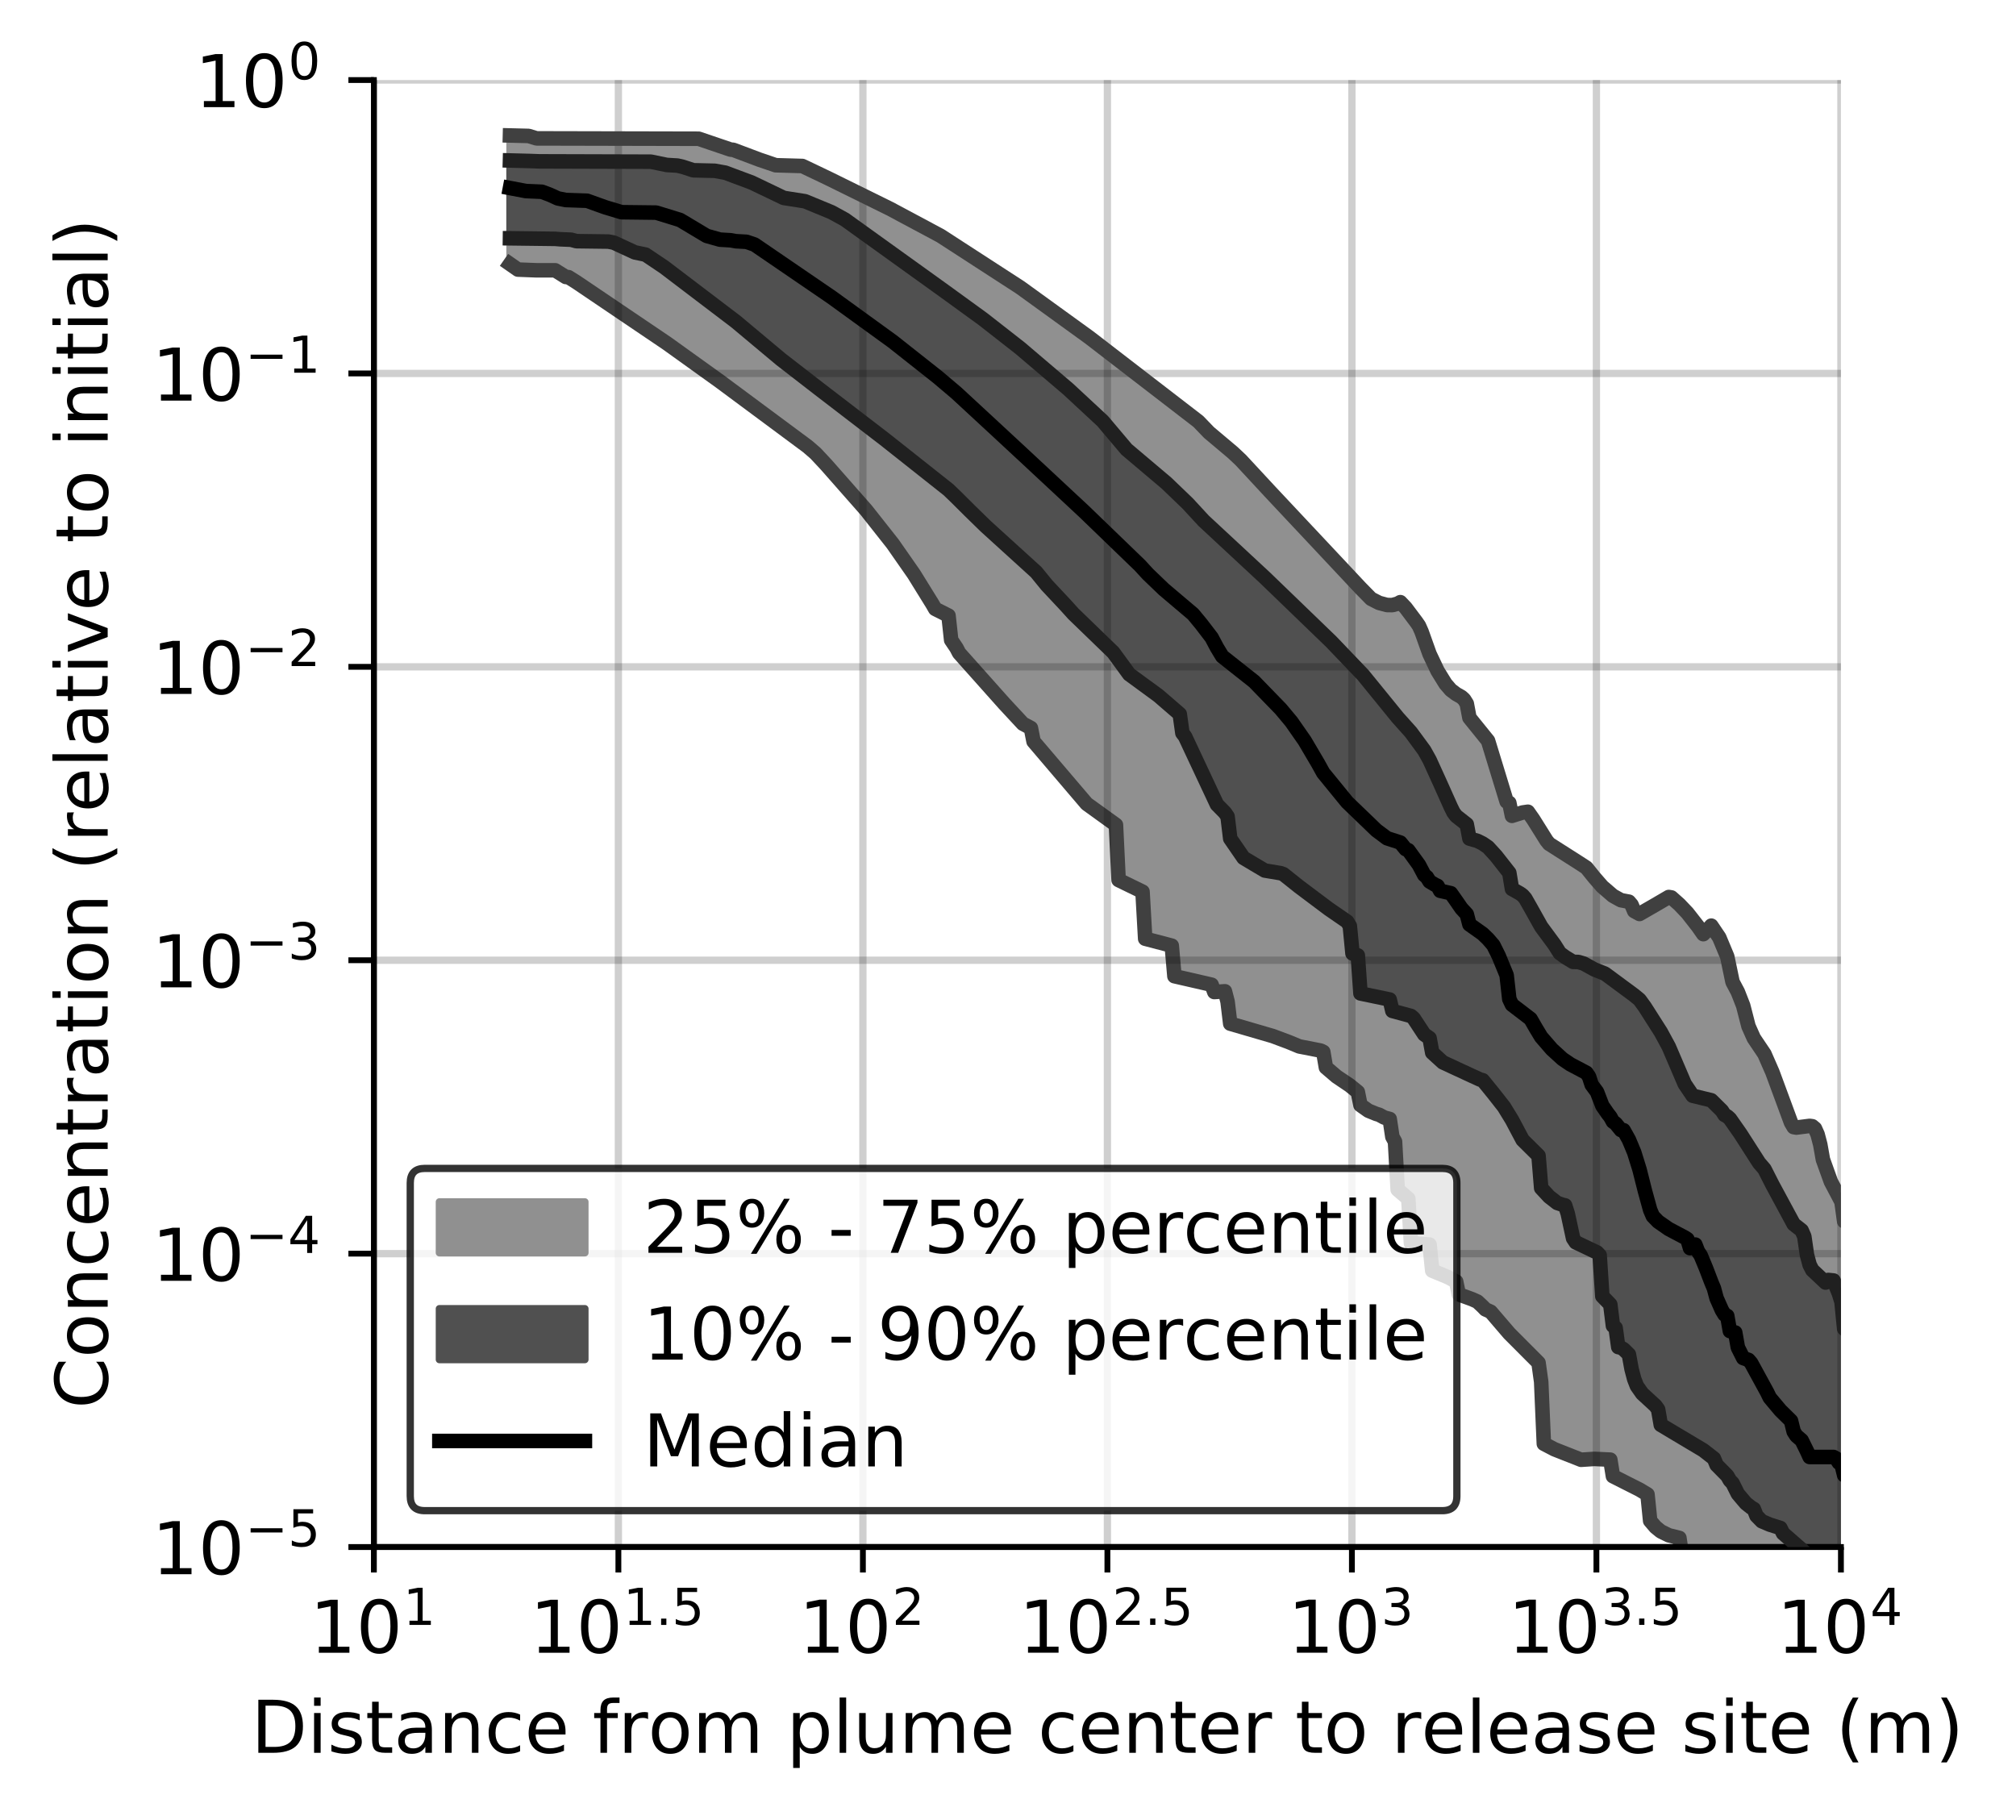 <?xml version="1.0" encoding="utf-8" standalone="no"?>
<!DOCTYPE svg PUBLIC "-//W3C//DTD SVG 1.1//EN"
  "http://www.w3.org/Graphics/SVG/1.1/DTD/svg11.dtd">
<!-- Created with matplotlib (https://matplotlib.org/) -->
<svg height="250.155pt" version="1.1" viewBox="0 0 277.037 250.155" width="277.037pt" xmlns="http://www.w3.org/2000/svg" xmlns:xlink="http://www.w3.org/1999/xlink">
 <defs>
  <style type="text/css">
*{stroke-linecap:butt;stroke-linejoin:round;}
  </style>
 </defs>
 <g id="figure_1">
  <g id="patch_1">
   <path d="M 0 250.155 
L 277.037 250.155 
L 277.037 0 
L 0 0 
z
" style="fill:#ffffff;"/>
  </g>
  <g id="axes_1">
   <g id="patch_2">
    <path d="M 51.378 212.599 
L 252.978 212.599 
L 252.978 10.999 
L 51.378 10.999 
z
" style="fill:#ffffff;"/>
   </g>
   <g id="PolyCollection_1">
    <defs>
     <path d="M 70.081 -231.539 
L 70.081 -213.874 
L 70.446 -213.616 
L 70.811 -213.358 
L 71.176 -213.111 
L 71.542 -213.082 
L 71.907 -213.053 
L 72.272 -213.025 
L 72.637 -213.011 
L 73.003 -213.011 
L 73.368 -213.011 
L 73.733 -213.011 
L 74.098 -213.011 
L 74.463 -213.011 
L 74.829 -213.011 
L 75.194 -213.011 
L 75.559 -213.011 
L 75.924 -213.011 
L 76.29 -213.011 
L 76.655 -212.789 
L 77.02 -212.543 
L 77.385 -212.297 
L 77.751 -212.095 
L 78.116 -212.068 
L 78.481 -211.868 
L 78.846 -211.625 
L 79.211 -211.382 
L 79.577 -211.138 
L 79.942 -210.895 
L 80.307 -210.652 
L 80.672 -210.409 
L 81.038 -210.165 
L 81.403 -209.922 
L 81.768 -209.679 
L 82.133 -209.436 
L 82.499 -209.193 
L 82.864 -208.949 
L 83.229 -208.706 
L 83.594 -208.463 
L 83.959 -208.22 
L 84.325 -207.977 
L 84.69 -207.733 
L 85.055 -207.49 
L 85.42 -207.247 
L 85.786 -207.004 
L 86.151 -206.76 
L 86.516 -206.517 
L 86.881 -206.274 
L 87.246 -206.031 
L 87.612 -205.788 
L 87.977 -205.544 
L 88.342 -205.29 
L 88.707 -205.034 
L 89.073 -204.778 
L 89.438 -204.522 
L 89.803 -204.266 
L 90.168 -204.01 
L 90.534 -203.754 
L 90.899 -203.498 
L 91.264 -203.242 
L 91.629 -202.986 
L 91.994 -202.73 
L 92.36 -202.469 
L 92.725 -202.209 
L 93.09 -201.948 
L 93.455 -201.687 
L 93.821 -201.426 
L 94.186 -201.165 
L 94.551 -200.904 
L 94.916 -200.643 
L 95.282 -200.382 
L 95.647 -200.121 
L 96.012 -199.86 
L 96.377 -199.599 
L 96.742 -199.338 
L 97.108 -199.077 
L 97.473 -198.809 
L 97.838 -198.542 
L 98.203 -198.275 
L 98.569 -198.008 
L 98.934 -197.741 
L 99.299 -197.474 
L 99.664 -197.206 
L 100.029 -196.939 
L 100.395 -196.672 
L 100.76 -196.405 
L 101.125 -196.138 
L 101.49 -195.871 
L 101.856 -195.603 
L 102.221 -195.336 
L 102.586 -195.069 
L 102.951 -194.802 
L 103.317 -194.535 
L 103.682 -194.268 
L 104.047 -194 
L 104.412 -193.728 
L 104.777 -193.455 
L 105.143 -193.182 
L 105.508 -192.908 
L 105.873 -192.635 
L 106.238 -192.362 
L 106.604 -192.089 
L 106.969 -191.815 
L 107.334 -191.542 
L 107.699 -191.269 
L 108.064 -190.995 
L 108.43 -190.722 
L 108.795 -190.449 
L 109.16 -190.175 
L 109.525 -189.902 
L 109.891 -189.629 
L 110.256 -189.355 
L 110.621 -189.076 
L 110.986 -188.796 
L 111.352 -188.517 
L 111.717 -188.209 
L 112.082 -187.846 
L 112.447 -187.484 
L 112.812 -187.092 
L 113.178 -186.687 
L 113.543 -186.281 
L 113.908 -185.875 
L 114.273 -185.469 
L 114.639 -185.064 
L 115.004 -184.658 
L 115.369 -184.252 
L 115.734 -183.846 
L 116.1 -183.441 
L 116.465 -183.035 
L 116.83 -182.629 
L 117.195 -182.223 
L 117.56 -181.818 
L 117.926 -181.395 
L 118.291 -180.949 
L 118.656 -180.504 
L 119.021 -180.058 
L 119.387 -179.611 
L 119.752 -179.164 
L 120.117 -178.717 
L 120.482 -178.27 
L 120.847 -177.823 
L 121.213 -177.375 
L 121.578 -176.928 
L 121.943 -176.445 
L 122.308 -175.94 
L 122.674 -175.435 
L 123.039 -174.929 
L 123.404 -174.424 
L 123.769 -173.919 
L 124.135 -173.414 
L 124.5 -172.908 
L 124.865 -172.381 
L 125.23 -171.813 
L 125.595 -171.245 
L 125.961 -170.677 
L 126.326 -170.11 
L 126.691 -169.548 
L 127.056 -169.01 
L 127.422 -168.388 
L 127.787 -167.751 
L 128.152 -167.115 
L 128.517 -166.478 
L 128.883 -166.273 
L 129.248 -166.082 
L 129.613 -165.891 
L 129.978 -165.702 
L 130.343 -165.557 
L 130.709 -162.197 
L 131.074 -161.69 
L 131.439 -161.115 
L 131.804 -160.414 
L 132.17 -160.014 
L 132.535 -159.607 
L 132.9 -159.197 
L 133.265 -158.787 
L 133.63 -158.378 
L 133.996 -157.969 
L 134.361 -157.56 
L 134.726 -157.151 
L 135.091 -156.742 
L 135.457 -156.333 
L 135.822 -155.921 
L 136.187 -155.509 
L 136.552 -155.097 
L 136.918 -154.685 
L 137.283 -154.273 
L 137.648 -153.861 
L 138.013 -153.449 
L 138.378 -153.035 
L 138.744 -152.615 
L 139.109 -152.195 
L 139.474 -151.775 
L 139.839 -151.356 
L 140.205 -150.936 
L 140.57 -150.695 
L 140.935 -150.501 
L 141.3 -150.306 
L 141.665 -150.111 
L 142.031 -148.263 
L 142.396 -147.833 
L 142.761 -147.402 
L 143.126 -146.971 
L 143.492 -146.536 
L 143.857 -146.1 
L 144.222 -145.665 
L 144.587 -145.229 
L 144.953 -144.794 
L 145.318 -144.359 
L 145.683 -143.925 
L 146.048 -143.49 
L 146.413 -143.056 
L 146.779 -142.622 
L 147.144 -142.188 
L 147.509 -141.755 
L 147.874 -141.322 
L 148.24 -140.888 
L 148.605 -140.455 
L 148.97 -140.022 
L 149.335 -139.693 
L 149.701 -139.429 
L 150.066 -139.164 
L 150.431 -138.898 
L 150.796 -138.632 
L 151.161 -138.368 
L 151.527 -138.105 
L 151.892 -137.841 
L 152.257 -137.579 
L 152.622 -137.317 
L 152.988 -137.056 
L 153.353 -136.795 
L 153.718 -129.218 
L 154.083 -129.047 
L 154.448 -128.876 
L 154.814 -128.706 
L 155.179 -128.531 
L 155.544 -128.35 
L 155.909 -128.168 
L 156.275 -127.987 
L 156.64 -127.805 
L 157.005 -127.62 
L 157.37 -121.155 
L 157.736 -121.06 
L 158.101 -120.964 
L 158.466 -120.869 
L 158.831 -120.774 
L 159.196 -120.679 
L 159.562 -120.584 
L 159.927 -120.489 
L 160.292 -120.392 
L 160.657 -120.295 
L 161.023 -120.199 
L 161.388 -116.006 
L 161.753 -115.921 
L 162.118 -115.837 
L 162.484 -115.752 
L 162.849 -115.668 
L 163.214 -115.584 
L 163.579 -115.5 
L 163.944 -115.416 
L 164.31 -115.333 
L 164.675 -115.247 
L 165.04 -115.159 
L 165.405 -115.08 
L 165.771 -115.001 
L 166.136 -114.922 
L 166.501 -114.833 
L 166.866 -113.83 
L 167.231 -113.855 
L 167.597 -113.879 
L 167.962 -113.904 
L 168.327 -113.929 
L 168.692 -112.512 
L 169.058 -109.482 
L 169.423 -109.382 
L 169.788 -109.283 
L 170.153 -109.184 
L 170.519 -109.084 
L 170.884 -108.983 
L 171.249 -108.883 
L 171.614 -108.783 
L 171.979 -108.681 
L 172.345 -108.573 
L 172.71 -108.465 
L 173.075 -108.358 
L 173.44 -108.251 
L 173.806 -108.136 
L 174.171 -108.016 
L 174.536 -107.897 
L 174.901 -107.779 
L 175.266 -107.657 
L 175.632 -107.523 
L 175.997 -107.389 
L 176.362 -107.254 
L 176.727 -107.12 
L 177.093 -106.958 
L 177.458 -106.795 
L 177.823 -106.632 
L 178.188 -106.461 
L 178.554 -106.353 
L 178.919 -106.29 
L 179.284 -106.224 
L 179.649 -106.154 
L 180.014 -106.087 
L 180.38 -106.02 
L 180.745 -105.952 
L 181.11 -105.878 
L 181.475 -105.783 
L 181.841 -105.606 
L 182.206 -103.467 
L 182.571 -103.131 
L 182.936 -102.779 
L 183.302 -102.422 
L 183.667 -102.22 
L 184.032 -101.994 
L 184.397 -101.766 
L 184.762 -101.519 
L 185.128 -101.252 
L 185.493 -100.987 
L 185.858 -100.698 
L 186.223 -100.398 
L 186.589 -100.095 
L 186.954 -98.292 
L 187.319 -97.998 
L 187.684 -97.74 
L 188.049 -97.518 
L 188.415 -97.332 
L 188.78 -97.184 
L 189.145 -97.071 
L 189.51 -96.968 
L 189.876 -96.742 
L 190.241 -96.575 
L 190.606 -96.497 
L 190.971 -96.384 
L 191.337 -93.936 
L 191.702 -93.274 
L 192.067 -86.681 
L 192.432 -86.375 
L 192.797 -86.073 
L 193.163 -85.778 
L 193.528 -85.424 
L 193.893 -79.296 
L 194.258 -79.272 
L 194.624 -79.249 
L 194.989 -79.227 
L 195.354 -79.204 
L 195.719 -79.18 
L 196.085 -79.152 
L 196.45 -79.119 
L 196.815 -75.54 
L 197.18 -75.408 
L 197.545 -75.268 
L 197.911 -75.123 
L 198.276 -74.967 
L 198.641 -74.805 
L 199.006 -74.632 
L 199.372 -74.446 
L 199.737 -74.251 
L 200.102 -74.043 
L 200.467 -72.278 
L 200.832 -72.163 
L 201.198 -72.038 
L 201.563 -71.906 
L 201.928 -71.765 
L 202.293 -71.615 
L 202.659 -71.455 
L 203.024 -71.287 
L 203.389 -70.998 
L 203.754 -70.605 
L 204.12 -70.224 
L 204.485 -70.05 
L 204.85 -69.889 
L 205.215 -69.501 
L 205.58 -69.065 
L 205.946 -68.612 
L 206.311 -68.144 
L 206.676 -67.669 
L 207.041 -67.269 
L 207.407 -66.909 
L 207.772 -66.547 
L 208.137 -66.183 
L 208.502 -65.815 
L 208.868 -65.445 
L 209.233 -65.075 
L 209.598 -64.704 
L 209.963 -64.335 
L 210.328 -63.966 
L 210.694 -63.599 
L 211.059 -63.235 
L 211.424 -62.877 
L 211.789 -60.254 
L 212.155 -51.751 
L 212.52 -51.54 
L 212.885 -51.337 
L 213.25 -51.143 
L 213.615 -50.99 
L 213.981 -50.841 
L 214.346 -50.692 
L 214.711 -50.545 
L 215.076 -50.399 
L 215.442 -50.254 
L 215.807 -50.111 
L 216.172 -49.968 
L 216.537 -49.826 
L 216.903 -49.685 
L 217.268 -49.551 
L 217.633 -49.594 
L 217.998 -49.639 
L 218.363 -49.685 
L 218.729 -49.686 
L 219.094 -49.669 
L 219.459 -49.652 
L 219.824 -49.635 
L 220.19 -49.618 
L 220.555 -49.601 
L 220.92 -49.583 
L 221.285 -49.566 
L 221.65 -47.292 
L 222.016 -47.119 
L 222.381 -46.943 
L 222.746 -46.766 
L 223.111 -46.586 
L 223.477 -46.405 
L 223.842 -46.222 
L 224.207 -46.036 
L 224.572 -45.846 
L 224.938 -45.651 
L 225.303 -45.447 
L 225.668 -45.233 
L 226.033 -45.014 
L 226.398 -44.789 
L 226.764 -41.167 
L 227.129 -40.697 
L 227.494 -40.312 
L 227.859 -39.987 
L 228.225 -39.714 
L 228.59 -39.492 
L 228.955 -39.313 
L 229.32 -39.173 
L 229.686 -39.058 
L 230.051 -38.965 
L 230.416 -38.885 
L 230.781 -38.811 
L 231.146 -36.342 
L 231.512 -36.38 
L 231.877 -36.402 
L 232.242 -35.087 
L 232.607 -34.764 
L 232.973 -34.053 
L 233.338 -32.896 
L 233.703 -31.996 
L 234.068 -31.858 
L 234.433 -31.765 
L 234.799 -31.734 
L 235.164 -31.734 
L 235.529 -31.687 
L 235.894 -31.289 
L 236.26 -30.387 
L 236.625 -29.734 
L 236.99 -29.319 
L 237.355 -29.098 
L 237.721 -29.066 
L 238.086 -29.037 
L 238.451 -29.011 
L 238.816 -28.984 
L 239.181 -28.958 
L 239.547 -28.952 
L 239.912 -28.952 
L 240.277 -28.952 
L 240.642 -28.952 
L 241.008 -28.952 
L 241.373 -28.952 
L 241.738 -28.952 
L 242.103 -28.952 
L 242.469 -28.952 
L 242.834 -28.952 
L 243.199 -28.952 
L 243.564 -28.952 
L 243.929 -28.952 
L 244.295 -28.952 
L 244.66 -28.674 
L 245.025 -28.354 
L 245.39 -28.084 
L 245.756 -27.861 
L 246.121 -27.673 
L 246.486 -27.517 
L 246.851 -27.349 
L 247.216 -27.122 
L 247.582 -26.961 
L 247.947 -26.812 
L 248.312 -26.653 
L 248.677 -26.487 
L 249.043 -26.327 
L 249.408 -26.19 
L 249.773 -26.092 
L 250.138 -26.039 
L 250.504 -26.033 
L 250.869 -26.074 
L 251.234 -26.153 
L 251.599 -26.266 
L 251.964 -26.405 
L 252.33 -26.572 
L 252.695 -26.761 
L 253.06 -26.532 
L 253.425 -26.125 
L 253.791 -25.784 
L 254.156 -25.491 
L 254.521 -25.223 
L 254.886 -25.093 
L 255.251 -25.069 
L 255.617 -25.047 
L 255.982 -25.047 
L 256.347 -25.047 
L 256.712 -25.047 
L 257.078 -25.047 
L 257.443 -24.424 
L 257.808 -24.424 
L 258.173 -24.424 
L 258.539 -23.495 
L 258.904 -23.467 
L 259.269 -23.442 
L 259.634 -23.356 
L 259.999 -23.255 
L 260.365 -22.797 
L 260.73 -22.334 
L 261.095 -21.872 
L 261.46 -21.514 
L 261.826 -21.558 
L 262.191 -21.658 
L 262.556 -21.818 
L 262.921 -21.931 
L 263.287 -22.004 
L 263.652 -22.006 
L 264.017 -21.885 
L 264.382 -21.869 
L 264.747 -21.862 
L 265.113 -21.856 
L 265.478 -21.851 
L 265.843 -21.845 
L 266.208 -21.84 
L 266.574 -21.837 
L 266.939 -21.512 
L 267.304 -21.136 
L 267.669 -20.756 
L 268.034 -18.184 
L 268.4 -18.14 
L 268.765 -18.086 
L 269.13 -18.021 
L 269.495 -17.944 
L 269.861 -17.364 
L 270.226 -16.771 
L 270.591 -16.6 
L 270.956 -16.6 
L 271.322 -16.6 
L 271.687 -16.6 
L 272.052 -16.6 
L 272.417 -16.6 
L 272.782 -16.344 
L 273.148 -16.282 
L 273.513 -16.237 
L 273.878 -16.191 
L 274.243 -16.149 
L 274.609 -16.118 
L 274.974 -16.106 
L 275.339 -16.106 
L 275.704 -16.106 
L 276.07 -16.106 
L 276.435 -16.106 
L 276.8 -16.106 
L 277.165 -16.106 
L 277.53 -16.106 
L 277.896 -16.106 
L 278.261 -16.106 
L 278.626 -16.106 
L 278.991 -15.63 
L 279.357 -15.073 
L 279.722 -14.553 
L 280.087 -14.553 
L 280.087 -53.998 
L 280.087 -53.998 
L 279.722 -53.998 
L 279.357 -53.998 
L 278.991 -53.998 
L 278.626 -53.998 
L 278.261 -53.998 
L 277.896 -53.998 
L 277.53 -53.998 
L 277.165 -53.998 
L 276.8 -53.998 
L 276.435 -53.998 
L 276.07 -54.174 
L 275.704 -54.479 
L 275.339 -54.773 
L 274.974 -55.024 
L 274.609 -55.237 
L 274.243 -55.453 
L 273.878 -55.696 
L 273.513 -55.993 
L 273.148 -56.357 
L 272.782 -56.818 
L 272.417 -57.176 
L 272.052 -57.257 
L 271.687 -57.343 
L 271.322 -57.345 
L 270.956 -57.345 
L 270.591 -57.345 
L 270.226 -57.345 
L 269.861 -57.345 
L 269.495 -57.345 
L 269.13 -57.345 
L 268.765 -57.905 
L 268.4 -58.416 
L 268.034 -58.899 
L 267.669 -59.415 
L 267.304 -59.985 
L 266.939 -60.401 
L 266.574 -60.746 
L 266.208 -60.78 
L 265.843 -60.812 
L 265.478 -60.84 
L 265.113 -60.873 
L 264.747 -61.975 
L 264.382 -62.803 
L 264.017 -63.063 
L 263.652 -63.225 
L 263.287 -63.24 
L 262.921 -63.809 
L 262.556 -63.968 
L 262.191 -64.196 
L 261.826 -64.493 
L 261.46 -64.854 
L 261.095 -66.487 
L 260.73 -66.487 
L 260.365 -66.487 
L 259.999 -66.487 
L 259.634 -66.948 
L 259.269 -67.06 
L 258.904 -67.139 
L 258.539 -67.711 
L 258.173 -70.032 
L 257.808 -70.927 
L 257.443 -71.381 
L 257.078 -71.602 
L 256.712 -73.031 
L 256.347 -73.648 
L 255.982 -74.103 
L 255.617 -75.131 
L 255.251 -77.213 
L 254.886 -78.903 
L 254.521 -80.788 
L 254.156 -80.531 
L 253.791 -82.503 
L 253.425 -82.318 
L 253.06 -84.996 
L 252.695 -85.695 
L 252.33 -86.335 
L 251.964 -87.014 
L 251.599 -87.766 
L 251.234 -88.741 
L 250.869 -89.766 
L 250.504 -90.808 
L 250.138 -92.875 
L 249.773 -94.264 
L 249.408 -95.079 
L 249.043 -95.385 
L 248.677 -95.433 
L 248.312 -95.396 
L 247.947 -95.378 
L 247.582 -95.368 
L 247.216 -95.266 
L 246.851 -95.2 
L 246.486 -95.266 
L 246.121 -95.886 
L 245.756 -96.775 
L 245.39 -97.735 
L 245.025 -98.73 
L 244.66 -99.754 
L 244.295 -100.793 
L 243.929 -101.826 
L 243.564 -102.812 
L 243.199 -103.726 
L 242.834 -104.564 
L 242.469 -105.314 
L 242.103 -105.954 
L 241.738 -106.499 
L 241.373 -106.949 
L 241.008 -107.485 
L 240.642 -108.184 
L 240.277 -109.123 
L 239.912 -110.537 
L 239.547 -111.96 
L 239.181 -112.977 
L 238.816 -113.83 
L 238.451 -114.563 
L 238.086 -115.205 
L 237.721 -116.789 
L 237.355 -118.701 
L 236.99 -119.622 
L 236.625 -120.491 
L 236.26 -121.323 
L 235.894 -121.908 
L 235.529 -122.468 
L 235.164 -122.95 
L 234.799 -122.534 
L 234.433 -122.108 
L 234.068 -121.782 
L 233.703 -122.316 
L 233.338 -122.828 
L 232.973 -123.327 
L 232.607 -123.804 
L 232.242 -124.257 
L 231.877 -124.696 
L 231.512 -125.121 
L 231.146 -125.503 
L 230.781 -125.851 
L 230.416 -126.187 
L 230.051 -126.532 
L 229.686 -126.826 
L 229.32 -126.887 
L 228.955 -126.683 
L 228.59 -126.473 
L 228.225 -126.258 
L 227.859 -126.039 
L 227.494 -125.82 
L 227.129 -125.6 
L 226.764 -125.386 
L 226.398 -125.167 
L 226.033 -124.945 
L 225.668 -124.746 
L 225.303 -124.556 
L 224.938 -124.745 
L 224.572 -124.954 
L 224.207 -125.817 
L 223.842 -126.243 
L 223.477 -126.267 
L 223.111 -126.343 
L 222.746 -126.447 
L 222.381 -126.552 
L 222.016 -126.818 
L 221.65 -127.052 
L 221.285 -127.337 
L 220.92 -127.629 
L 220.555 -127.967 
L 220.19 -128.308 
L 219.824 -128.706 
L 219.459 -129.106 
L 219.094 -129.562 
L 218.729 -130.031 
L 218.363 -130.509 
L 217.998 -130.921 
L 217.633 -131.147 
L 217.268 -131.389 
L 216.903 -131.632 
L 216.537 -131.879 
L 216.172 -132.125 
L 215.807 -132.359 
L 215.442 -132.59 
L 215.076 -132.823 
L 214.711 -133.056 
L 214.346 -133.287 
L 213.981 -133.516 
L 213.615 -133.747 
L 213.25 -133.971 
L 212.885 -134.193 
L 212.52 -134.644 
L 212.155 -135.214 
L 211.789 -135.783 
L 211.424 -136.374 
L 211.059 -136.963 
L 210.694 -137.56 
L 210.328 -138.163 
L 209.963 -138.603 
L 209.598 -138.557 
L 209.233 -138.499 
L 208.868 -138.395 
L 208.502 -138.292 
L 208.137 -138.169 
L 207.772 -138.04 
L 207.407 -139.822 
L 207.041 -140 
L 206.676 -140.972 
L 206.311 -142.15 
L 205.946 -143.375 
L 205.58 -144.623 
L 205.215 -145.873 
L 204.85 -147.14 
L 204.485 -148.356 
L 204.12 -148.868 
L 203.754 -149.349 
L 203.389 -149.777 
L 203.024 -150.208 
L 202.659 -150.643 
L 202.293 -151.08 
L 201.928 -151.52 
L 201.563 -153.455 
L 201.198 -154.039 
L 200.832 -154.374 
L 200.467 -154.615 
L 200.102 -154.787 
L 199.737 -155.022 
L 199.372 -155.337 
L 199.006 -155.726 
L 198.641 -156.186 
L 198.276 -156.719 
L 197.911 -157.309 
L 197.545 -157.961 
L 197.18 -158.669 
L 196.815 -159.44 
L 196.45 -160.273 
L 196.085 -161.188 
L 195.719 -162.198 
L 195.354 -163.34 
L 194.989 -164.162 
L 194.624 -164.692 
L 194.258 -165.221 
L 193.893 -165.731 
L 193.528 -166.181 
L 193.163 -166.635 
L 192.797 -167.088 
L 192.432 -167.404 
L 192.067 -167.2 
L 191.702 -167.07 
L 191.337 -167.003 
L 190.971 -166.986 
L 190.606 -167.011 
L 190.241 -167.07 
L 189.876 -167.171 
L 189.51 -167.305 
L 189.145 -167.464 
L 188.78 -167.653 
L 188.415 -167.864 
L 188.049 -168.196 
L 187.684 -168.581 
L 187.319 -168.966 
L 186.954 -169.352 
L 186.589 -169.732 
L 186.223 -170.104 
L 185.858 -170.476 
L 185.493 -170.847 
L 185.128 -171.219 
L 184.762 -171.593 
L 184.397 -171.967 
L 184.032 -172.342 
L 183.667 -172.716 
L 183.302 -173.093 
L 182.936 -173.486 
L 182.571 -173.88 
L 182.206 -174.274 
L 181.841 -174.667 
L 181.475 -175.061 
L 181.11 -175.458 
L 180.745 -175.857 
L 180.38 -176.255 
L 180.014 -176.654 
L 179.649 -177.052 
L 179.284 -177.451 
L 178.919 -177.848 
L 178.554 -178.244 
L 178.188 -178.64 
L 177.823 -179.037 
L 177.458 -179.433 
L 177.093 -179.829 
L 176.727 -180.225 
L 176.362 -180.619 
L 175.997 -181.013 
L 175.632 -181.407 
L 175.266 -181.801 
L 174.901 -182.195 
L 174.536 -182.589 
L 174.171 -182.983 
L 173.806 -183.38 
L 173.44 -183.777 
L 173.075 -184.174 
L 172.71 -184.571 
L 172.345 -184.968 
L 171.979 -185.364 
L 171.614 -185.761 
L 171.249 -186.158 
L 170.884 -186.543 
L 170.519 -186.922 
L 170.153 -187.302 
L 169.788 -187.64 
L 169.423 -187.955 
L 169.058 -188.27 
L 168.692 -188.585 
L 168.327 -188.899 
L 167.962 -189.214 
L 167.597 -189.521 
L 167.231 -189.824 
L 166.866 -190.127 
L 166.501 -190.428 
L 166.136 -190.721 
L 165.771 -191.016 
L 165.405 -191.423 
L 165.04 -191.831 
L 164.675 -192.239 
L 164.31 -192.647 
L 163.944 -193.021 
L 163.579 -193.306 
L 163.214 -193.587 
L 162.849 -193.866 
L 162.484 -194.146 
L 162.118 -194.426 
L 161.753 -194.705 
L 161.388 -194.985 
L 161.023 -195.265 
L 160.657 -195.545 
L 160.292 -195.823 
L 159.927 -196.101 
L 159.562 -196.378 
L 159.196 -196.656 
L 158.831 -196.929 
L 158.466 -197.201 
L 158.101 -197.471 
L 157.736 -197.741 
L 157.37 -198.011 
L 157.005 -198.281 
L 156.64 -198.544 
L 156.275 -198.807 
L 155.909 -199.069 
L 155.544 -199.331 
L 155.179 -199.594 
L 154.814 -199.859 
L 154.448 -200.142 
L 154.083 -200.424 
L 153.718 -200.705 
L 153.353 -200.986 
L 152.988 -201.267 
L 152.622 -201.549 
L 152.257 -201.829 
L 151.892 -202.107 
L 151.527 -202.385 
L 151.161 -202.663 
L 150.796 -202.941 
L 150.431 -203.219 
L 150.066 -203.497 
L 149.701 -203.775 
L 149.335 -204.053 
L 148.97 -204.331 
L 148.605 -204.61 
L 148.24 -204.887 
L 147.874 -205.151 
L 147.509 -205.415 
L 147.144 -205.679 
L 146.779 -205.943 
L 146.413 -206.207 
L 146.048 -206.471 
L 145.683 -206.735 
L 145.318 -206.999 
L 144.953 -207.263 
L 144.587 -207.527 
L 144.222 -207.791 
L 143.857 -208.051 
L 143.492 -208.311 
L 143.126 -208.57 
L 142.761 -208.83 
L 142.396 -209.09 
L 142.031 -209.349 
L 141.665 -209.609 
L 141.3 -209.869 
L 140.935 -210.129 
L 140.57 -210.388 
L 140.205 -210.648 
L 139.839 -210.897 
L 139.474 -211.135 
L 139.109 -211.373 
L 138.744 -211.611 
L 138.378 -211.849 
L 138.013 -212.087 
L 137.648 -212.325 
L 137.283 -212.563 
L 136.918 -212.801 
L 136.552 -213.039 
L 136.187 -213.277 
L 135.822 -213.516 
L 135.457 -213.754 
L 135.091 -213.992 
L 134.726 -214.23 
L 134.361 -214.468 
L 133.996 -214.706 
L 133.63 -214.944 
L 133.265 -215.182 
L 132.9 -215.42 
L 132.535 -215.657 
L 132.17 -215.89 
L 131.804 -216.122 
L 131.439 -216.355 
L 131.074 -216.587 
L 130.709 -216.819 
L 130.343 -217.052 
L 129.978 -217.284 
L 129.613 -217.517 
L 129.248 -217.749 
L 128.883 -217.981 
L 128.517 -218.214 
L 128.152 -218.426 
L 127.787 -218.616 
L 127.422 -218.806 
L 127.056 -218.995 
L 126.691 -219.185 
L 126.326 -219.375 
L 125.961 -219.564 
L 125.595 -219.754 
L 125.23 -219.944 
L 124.865 -220.133 
L 124.5 -220.323 
L 124.135 -220.513 
L 123.769 -220.703 
L 123.404 -220.892 
L 123.039 -221.082 
L 122.674 -221.272 
L 122.308 -221.461 
L 121.943 -221.651 
L 121.578 -221.841 
L 121.213 -222.03 
L 120.847 -222.22 
L 120.482 -222.41 
L 120.117 -222.599 
L 119.752 -222.789 
L 119.387 -222.979 
L 119.021 -223.168 
L 118.656 -223.358 
L 118.291 -223.548 
L 117.926 -223.723 
L 117.56 -223.893 
L 117.195 -224.064 
L 116.83 -224.234 
L 116.465 -224.404 
L 116.1 -224.575 
L 115.734 -224.745 
L 115.369 -224.916 
L 115.004 -225.086 
L 114.639 -225.256 
L 114.273 -225.427 
L 113.908 -225.602 
L 113.543 -225.783 
L 113.178 -225.964 
L 112.812 -226.145 
L 112.447 -226.326 
L 112.082 -226.507 
L 111.717 -226.633 
L 111.352 -226.823 
L 110.986 -227.014 
L 110.621 -227.204 
L 110.256 -227.343 
L 109.891 -227.362 
L 109.525 -227.381 
L 109.16 -227.4 
L 108.795 -227.419 
L 108.43 -227.438 
L 108.064 -227.448 
L 107.699 -227.448 
L 107.334 -227.448 
L 106.969 -227.448 
L 106.604 -227.448 
L 106.238 -227.563 
L 105.873 -227.689 
L 105.508 -227.815 
L 105.143 -227.941 
L 104.777 -228.066 
L 104.412 -228.192 
L 104.047 -228.318 
L 103.682 -228.432 
L 103.317 -228.446 
L 102.951 -228.601 
L 102.586 -228.765 
L 102.221 -228.928 
L 101.856 -229.092 
L 101.49 -229.255 
L 101.125 -229.419 
L 100.76 -229.566 
L 100.395 -229.598 
L 100.029 -229.612 
L 99.664 -229.703 
L 99.299 -229.845 
L 98.934 -229.986 
L 98.569 -230.128 
L 98.203 -230.269 
L 97.838 -230.41 
L 97.473 -230.552 
L 97.108 -230.693 
L 96.742 -230.834 
L 96.377 -230.961 
L 96.012 -231.089 
L 95.647 -231.11 
L 95.282 -231.125 
L 94.916 -231.138 
L 94.551 -231.138 
L 94.186 -231.138 
L 93.821 -231.138 
L 93.455 -231.138 
L 93.09 -231.138 
L 92.725 -231.138 
L 92.36 -231.138 
L 91.994 -231.138 
L 91.629 -231.138 
L 91.264 -231.138 
L 90.899 -231.138 
L 90.534 -231.138 
L 90.168 -231.138 
L 89.803 -231.138 
L 89.438 -231.138 
L 89.073 -231.138 
L 88.707 -231.138 
L 88.342 -231.138 
L 87.977 -231.138 
L 87.612 -231.138 
L 87.246 -231.138 
L 86.881 -231.138 
L 86.516 -231.138 
L 86.151 -231.138 
L 85.786 -231.138 
L 85.42 -231.138 
L 85.055 -231.138 
L 84.69 -231.138 
L 84.325 -231.138 
L 83.959 -231.138 
L 83.594 -231.138 
L 83.229 -231.138 
L 82.864 -231.138 
L 82.499 -231.138 
L 82.133 -231.138 
L 81.768 -231.138 
L 81.403 -231.138 
L 81.038 -231.138 
L 80.672 -231.138 
L 80.307 -231.138 
L 79.942 -231.138 
L 79.577 -231.138 
L 79.211 -231.138 
L 78.846 -231.138 
L 78.481 -231.138 
L 78.116 -231.138 
L 77.751 -231.138 
L 77.385 -231.138 
L 77.02 -231.138 
L 76.655 -231.138 
L 76.29 -231.138 
L 75.924 -231.138 
L 75.559 -231.138 
L 75.194 -231.138 
L 74.829 -231.138 
L 74.463 -231.138 
L 74.098 -231.138 
L 73.733 -231.138 
L 73.368 -231.218 
L 73.003 -231.347 
L 72.637 -231.475 
L 72.272 -231.517 
L 71.907 -231.531 
L 71.542 -231.539 
L 71.176 -231.539 
L 70.811 -231.539 
L 70.446 -231.539 
L 70.081 -231.539 
z
" id="ma51001a892" style="stroke:#909090;"/>
    </defs>
    <g clip-path="url(#p96a670ec00)">
     <use style="fill:#909090;stroke:#909090;" x="0" xlink:href="#ma51001a892" y="250.155"/>
    </g>
   </g>
   <g id="PolyCollection_2">
    <defs>
     <path d="M 70.081 -228.103 
L 70.081 -217.41 
L 70.446 -217.41 
L 70.811 -217.41 
L 71.176 -217.41 
L 71.542 -217.41 
L 71.907 -217.41 
L 72.272 -217.41 
L 72.637 -217.41 
L 73.003 -217.41 
L 73.368 -217.41 
L 73.733 -217.41 
L 74.098 -217.41 
L 74.463 -217.41 
L 74.829 -217.41 
L 75.194 -217.41 
L 75.559 -217.41 
L 75.924 -217.41 
L 76.29 -217.332 
L 76.655 -217.272 
L 77.02 -217.272 
L 77.385 -217.272 
L 77.751 -217.272 
L 78.116 -217.272 
L 78.481 -217.213 
L 78.846 -217.054 
L 79.211 -217.013 
L 79.577 -217.013 
L 79.942 -217.013 
L 80.307 -217.013 
L 80.672 -217.013 
L 81.038 -217.013 
L 81.403 -217.013 
L 81.768 -217.013 
L 82.133 -217.013 
L 82.499 -217.013 
L 82.864 -217.013 
L 83.229 -217.013 
L 83.594 -216.958 
L 83.959 -216.902 
L 84.325 -216.821 
L 84.69 -216.649 
L 85.055 -216.477 
L 85.42 -216.372 
L 85.786 -216.143 
L 86.151 -215.913 
L 86.516 -215.683 
L 86.881 -215.529 
L 87.246 -215.471 
L 87.612 -215.414 
L 87.977 -215.356 
L 88.342 -215.299 
L 88.707 -215.167 
L 89.073 -214.936 
L 89.438 -214.705 
L 89.803 -214.474 
L 90.168 -214.243 
L 90.534 -213.996 
L 90.899 -213.723 
L 91.264 -213.45 
L 91.629 -213.177 
L 91.994 -212.903 
L 92.36 -212.635 
L 92.725 -212.36 
L 93.09 -212.085 
L 93.455 -211.81 
L 93.821 -211.537 
L 94.186 -211.263 
L 94.551 -210.99 
L 94.916 -210.717 
L 95.282 -210.444 
L 95.647 -210.17 
L 96.012 -209.897 
L 96.377 -209.624 
L 96.742 -209.35 
L 97.108 -209.077 
L 97.473 -208.804 
L 97.838 -208.53 
L 98.203 -208.257 
L 98.569 -207.983 
L 98.934 -207.703 
L 99.299 -207.424 
L 99.664 -207.145 
L 100.029 -206.866 
L 100.395 -206.586 
L 100.76 -206.273 
L 101.125 -205.954 
L 101.49 -205.641 
L 101.856 -205.328 
L 102.221 -205.015 
L 102.586 -204.702 
L 102.951 -204.389 
L 103.317 -204.076 
L 103.682 -203.763 
L 104.047 -203.449 
L 104.412 -203.136 
L 104.777 -202.823 
L 105.143 -202.51 
L 105.508 -202.212 
L 105.873 -201.921 
L 106.238 -201.631 
L 106.604 -201.34 
L 106.969 -201.05 
L 107.334 -200.759 
L 107.699 -200.467 
L 108.064 -200.166 
L 108.43 -199.865 
L 108.795 -199.572 
L 109.16 -199.288 
L 109.525 -199.004 
L 109.891 -198.724 
L 110.256 -198.449 
L 110.621 -198.175 
L 110.986 -197.9 
L 111.352 -197.625 
L 111.717 -197.35 
L 112.082 -197.075 
L 112.447 -196.8 
L 112.812 -196.525 
L 113.178 -196.25 
L 113.543 -195.975 
L 113.908 -195.695 
L 114.273 -195.414 
L 114.639 -195.133 
L 115.004 -194.852 
L 115.369 -194.571 
L 115.734 -194.29 
L 116.1 -194.009 
L 116.465 -193.728 
L 116.83 -193.447 
L 117.195 -193.166 
L 117.56 -192.885 
L 117.926 -192.604 
L 118.291 -192.323 
L 118.656 -192.042 
L 119.021 -191.761 
L 119.387 -191.48 
L 119.752 -191.199 
L 120.117 -190.919 
L 120.482 -190.637 
L 120.847 -190.354 
L 121.213 -190.072 
L 121.578 -189.79 
L 121.943 -189.503 
L 122.308 -189.217 
L 122.674 -188.931 
L 123.039 -188.644 
L 123.404 -188.358 
L 123.769 -188.072 
L 124.135 -187.785 
L 124.5 -187.499 
L 124.865 -187.213 
L 125.23 -186.927 
L 125.595 -186.64 
L 125.961 -186.354 
L 126.326 -186.069 
L 126.691 -185.783 
L 127.056 -185.497 
L 127.422 -185.211 
L 127.787 -184.925 
L 128.152 -184.639 
L 128.517 -184.354 
L 128.883 -184.068 
L 129.248 -183.782 
L 129.613 -183.496 
L 129.978 -183.21 
L 130.343 -182.85 
L 130.709 -182.46 
L 131.074 -182.125 
L 131.439 -181.791 
L 131.804 -181.457 
L 132.17 -181.101 
L 132.535 -180.725 
L 132.9 -180.349 
L 133.265 -179.973 
L 133.63 -179.597 
L 133.996 -179.216 
L 134.361 -178.822 
L 134.726 -178.486 
L 135.091 -178.161 
L 135.457 -177.836 
L 135.822 -177.511 
L 136.187 -177.185 
L 136.552 -176.863 
L 136.918 -176.541 
L 137.283 -176.219 
L 137.648 -175.896 
L 138.013 -175.574 
L 138.378 -175.252 
L 138.744 -174.93 
L 139.109 -174.608 
L 139.474 -174.285 
L 139.839 -173.962 
L 140.205 -173.64 
L 140.57 -173.32 
L 140.935 -172.973 
L 141.3 -172.625 
L 141.665 -172.278 
L 142.031 -171.93 
L 142.396 -171.531 
L 142.761 -171.053 
L 143.126 -170.524 
L 143.492 -170.112 
L 143.857 -169.738 
L 144.222 -169.365 
L 144.587 -168.991 
L 144.953 -168.617 
L 145.318 -168.243 
L 145.683 -167.868 
L 146.048 -167.462 
L 146.413 -167.01 
L 146.779 -166.559 
L 147.144 -166.147 
L 147.509 -165.799 
L 147.874 -165.45 
L 148.24 -165.101 
L 148.605 -164.754 
L 148.97 -164.407 
L 149.335 -164.061 
L 149.701 -163.714 
L 150.066 -163.365 
L 150.431 -163.014 
L 150.796 -162.663 
L 151.161 -162.311 
L 151.527 -161.96 
L 151.892 -161.609 
L 152.257 -161.257 
L 152.622 -160.904 
L 152.988 -160.497 
L 153.353 -159.981 
L 153.718 -159.465 
L 154.083 -158.948 
L 154.448 -158.354 
L 154.814 -157.886 
L 155.179 -157.492 
L 155.544 -157.233 
L 155.909 -156.982 
L 156.275 -156.73 
L 156.64 -156.479 
L 157.005 -156.228 
L 157.37 -155.975 
L 157.736 -155.718 
L 158.101 -155.501 
L 158.466 -155.183 
L 158.831 -154.857 
L 159.196 -154.55 
L 159.562 -154.243 
L 159.927 -153.936 
L 160.292 -153.628 
L 160.657 -153.319 
L 161.023 -153.01 
L 161.388 -152.701 
L 161.753 -152.392 
L 162.118 -152.027 
L 162.484 -149.418 
L 162.849 -148.945 
L 163.214 -148.152 
L 163.579 -147.393 
L 163.944 -146.63 
L 164.31 -145.863 
L 164.675 -145.089 
L 165.04 -144.311 
L 165.405 -143.516 
L 165.771 -142.719 
L 166.136 -141.929 
L 166.501 -141.143 
L 166.866 -140.17 
L 167.231 -139.597 
L 167.597 -139.231 
L 167.962 -138.865 
L 168.327 -138.483 
L 168.692 -137.949 
L 169.058 -134.915 
L 169.423 -134.349 
L 169.788 -133.732 
L 170.153 -133.118 
L 170.519 -132.667 
L 170.884 -132.265 
L 171.249 -132.018 
L 171.614 -131.81 
L 171.979 -131.6 
L 172.345 -131.389 
L 172.71 -131.178 
L 173.075 -130.965 
L 173.44 -130.747 
L 173.806 -130.526 
L 174.171 -130.482 
L 174.536 -130.45 
L 174.901 -130.408 
L 175.266 -130.341 
L 175.632 -130.259 
L 175.997 -130.158 
L 176.362 -130.025 
L 176.727 -129.756 
L 177.093 -129.455 
L 177.458 -129.156 
L 177.823 -128.864 
L 178.188 -128.572 
L 178.554 -128.281 
L 178.919 -127.994 
L 179.284 -127.707 
L 179.649 -127.42 
L 180.014 -127.137 
L 180.38 -126.857 
L 180.745 -126.578 
L 181.11 -126.304 
L 181.475 -126.043 
L 181.841 -125.781 
L 182.206 -125.519 
L 182.571 -125.266 
L 182.936 -125.014 
L 183.302 -124.762 
L 183.667 -124.506 
L 184.032 -124.261 
L 184.397 -124.015 
L 184.762 -123.76 
L 185.128 -123.505 
L 185.493 -122.9 
L 185.858 -119.127 
L 186.223 -118.995 
L 186.589 -118.862 
L 186.954 -113.632 
L 187.319 -113.567 
L 187.684 -113.497 
L 188.049 -113.427 
L 188.415 -113.356 
L 188.78 -113.279 
L 189.145 -113.202 
L 189.51 -113.124 
L 189.876 -113.045 
L 190.241 -112.965 
L 190.606 -112.883 
L 190.971 -112.798 
L 191.337 -111.233 
L 191.702 -111.127 
L 192.067 -111.021 
L 192.432 -110.92 
L 192.797 -110.822 
L 193.163 -110.726 
L 193.528 -110.634 
L 193.893 -110.541 
L 194.258 -110.227 
L 194.624 -109.658 
L 194.989 -109.084 
L 195.354 -108.491 
L 195.719 -108.007 
L 196.085 -107.755 
L 196.45 -107.494 
L 196.815 -105.499 
L 197.18 -105.135 
L 197.545 -104.764 
L 197.911 -104.383 
L 198.276 -104.165 
L 198.641 -104.005 
L 199.006 -103.846 
L 199.372 -103.686 
L 199.737 -103.526 
L 200.102 -103.366 
L 200.467 -103.196 
L 200.832 -103.022 
L 201.198 -102.846 
L 201.563 -102.668 
L 201.928 -102.489 
L 202.293 -102.303 
L 202.659 -102.11 
L 203.024 -101.908 
L 203.389 -101.803 
L 203.754 -101.707 
L 204.12 -101.224 
L 204.485 -100.733 
L 204.85 -100.32 
L 205.215 -99.91 
L 205.58 -99.485 
L 205.946 -99.035 
L 206.311 -98.56 
L 206.676 -98.049 
L 207.041 -97.501 
L 207.407 -96.912 
L 207.772 -96.261 
L 208.137 -95.534 
L 208.502 -94.76 
L 208.868 -94.042 
L 209.233 -93.507 
L 209.598 -93.121 
L 209.963 -92.713 
L 210.328 -92.33 
L 210.694 -91.979 
L 211.059 -91.651 
L 211.424 -91.337 
L 211.789 -86.886 
L 212.155 -86.446 
L 212.52 -86.054 
L 212.885 -85.704 
L 213.25 -85.389 
L 213.615 -85.105 
L 213.981 -84.848 
L 214.346 -84.689 
L 214.711 -84.595 
L 215.076 -84.512 
L 215.442 -83.373 
L 215.807 -81.612 
L 216.172 -79.986 
L 216.537 -79.434 
L 216.903 -79.263 
L 217.268 -79.094 
L 217.633 -78.922 
L 217.998 -78.747 
L 218.363 -78.569 
L 218.729 -78.392 
L 219.094 -78.216 
L 219.459 -78.042 
L 219.824 -77.661 
L 220.19 -72.029 
L 220.555 -71.658 
L 220.92 -71.28 
L 221.285 -70.892 
L 221.65 -67.961 
L 222.016 -67.684 
L 222.381 -65.036 
L 222.746 -64.953 
L 223.111 -64.741 
L 223.477 -64.399 
L 223.842 -64.025 
L 224.207 -62.02 
L 224.572 -60.637 
L 224.938 -59.695 
L 225.303 -59.08 
L 225.668 -58.653 
L 226.033 -58.316 
L 226.398 -58.001 
L 226.764 -57.684 
L 227.129 -57.358 
L 227.494 -56.975 
L 227.859 -56.465 
L 228.225 -54.346 
L 228.59 -54.132 
L 228.955 -53.922 
L 229.32 -53.71 
L 229.686 -53.492 
L 230.051 -53.264 
L 230.416 -53.025 
L 230.781 -52.791 
L 231.146 -52.566 
L 231.512 -52.362 
L 231.877 -52.196 
L 232.242 -52.025 
L 232.607 -51.843 
L 232.973 -51.645 
L 233.338 -51.42 
L 233.703 -51.156 
L 234.068 -50.861 
L 234.433 -50.544 
L 234.799 -50.227 
L 235.164 -49.918 
L 235.529 -49.722 
L 235.894 -48.838 
L 236.26 -48.499 
L 236.625 -48.147 
L 236.99 -47.772 
L 237.355 -47.357 
L 237.721 -46.72 
L 238.086 -46.34 
L 238.451 -45.55 
L 238.816 -44.873 
L 239.181 -44.392 
L 239.547 -43.967 
L 239.912 -43.576 
L 240.277 -43.237 
L 240.642 -42.995 
L 241.008 -42.788 
L 241.373 -41.853 
L 241.738 -41.419 
L 242.103 -41.107 
L 242.469 -40.917 
L 242.834 -40.761 
L 243.199 -40.638 
L 243.564 -40.528 
L 243.929 -40.459 
L 244.295 -40.422 
L 244.66 -40.178 
L 245.025 -39.443 
L 245.39 -39.112 
L 245.756 -38.799 
L 246.121 -38.473 
L 246.486 -38.168 
L 246.851 -37.827 
L 247.216 -37.447 
L 247.582 -37.019 
L 247.947 -36.729 
L 248.312 -36.57 
L 248.677 -36.407 
L 249.043 -36.368 
L 249.408 -36.368 
L 249.773 -36.368 
L 250.138 -36.368 
L 250.504 -36.326 
L 250.869 -36.033 
L 251.234 -35.746 
L 251.599 -35.459 
L 251.964 -35.162 
L 252.33 -34.969 
L 252.695 -34.041 
L 253.06 -33.752 
L 253.425 -33.47 
L 253.791 -33.196 
L 254.156 -32.931 
L 254.521 -32.84 
L 254.886 -32.76 
L 255.251 -32.697 
L 255.617 -32.697 
L 255.982 -32.697 
L 256.347 -32.62 
L 256.712 -32.26 
L 257.078 -31.993 
L 257.443 -31.88 
L 257.808 -31.88 
L 258.173 -31.296 
L 258.539 -31.146 
L 258.904 -31.099 
L 259.269 -31.044 
L 259.634 -30.981 
L 259.999 -30.701 
L 260.365 -30.23 
L 260.73 -29.799 
L 261.095 -29.363 
L 261.46 -29.06 
L 261.826 -28.946 
L 262.191 -28.854 
L 262.556 -28.778 
L 262.921 -28.713 
L 263.287 -28.713 
L 263.652 -28.713 
L 264.017 -28.713 
L 264.382 -28.341 
L 264.747 -27.566 
L 265.113 -27.223 
L 265.478 -26.915 
L 265.843 -26.915 
L 266.208 -26.82 
L 266.574 -26.203 
L 266.939 -25.584 
L 267.304 -25.062 
L 267.669 -24.959 
L 268.034 -24.959 
L 268.4 -24.653 
L 268.765 -24.398 
L 269.13 -24.398 
L 269.495 -24.398 
L 269.861 -24.398 
L 270.226 -24.398 
L 270.591 -24.398 
L 270.956 -24.398 
L 271.322 -24.398 
L 271.687 -24.398 
L 272.052 -24.398 
L 272.417 -24.398 
L 272.782 -23.924 
L 273.148 -23.924 
L 273.513 -23.924 
L 273.878 -23.924 
L 274.243 -23.924 
L 274.609 -23.924 
L 274.974 -23.924 
L 275.339 -23.924 
L 275.704 -23.892 
L 276.07 -23.567 
L 276.435 -23.38 
L 276.8 -23.282 
L 277.165 -23.282 
L 277.53 -23.282 
L 277.896 -23.282 
L 278.261 -23.282 
L 278.626 -23.282 
L 278.991 -23.282 
L 279.357 -23.282 
L 279.722 -23.282 
L 280.087 -23.282 
L 280.087 -44.749 
L 280.087 -44.749 
L 279.722 -44.749 
L 279.357 -44.749 
L 278.991 -44.765 
L 278.626 -44.985 
L 278.261 -45.132 
L 277.896 -45.224 
L 277.53 -45.224 
L 277.165 -45.224 
L 276.8 -45.224 
L 276.435 -45.224 
L 276.07 -45.224 
L 275.704 -45.224 
L 275.339 -45.224 
L 274.974 -45.224 
L 274.609 -45.224 
L 274.243 -45.224 
L 273.878 -45.224 
L 273.513 -45.224 
L 273.148 -45.224 
L 272.782 -45.224 
L 272.417 -46.393 
L 272.052 -46.382 
L 271.687 -45.244 
L 271.322 -46.327 
L 270.956 -46.393 
L 270.591 -46.393 
L 270.226 -46.393 
L 269.861 -46.759 
L 269.495 -46.759 
L 269.13 -47.052 
L 268.765 -47.346 
L 268.4 -47.502 
L 268.034 -47.999 
L 267.669 -48.45 
L 267.304 -48.825 
L 266.939 -49.742 
L 266.574 -49.854 
L 266.208 -49.886 
L 265.843 -50.256 
L 265.478 -50.346 
L 265.113 -50.625 
L 264.747 -50.839 
L 264.382 -51.055 
L 264.017 -51.269 
L 263.652 -51.41 
L 263.287 -51.791 
L 262.921 -52.108 
L 262.556 -52.371 
L 262.191 -53.571 
L 261.826 -53.777 
L 261.46 -54.419 
L 261.095 -54.964 
L 260.73 -55.511 
L 260.365 -56.043 
L 259.999 -56.404 
L 259.634 -56.804 
L 259.269 -57.177 
L 258.904 -57.918 
L 258.539 -58.727 
L 258.173 -59.219 
L 257.808 -59.485 
L 257.443 -59.617 
L 257.078 -60.219 
L 256.712 -60.768 
L 256.347 -61.906 
L 255.982 -62.694 
L 255.617 -63.267 
L 255.251 -64.322 
L 254.886 -64.734 
L 254.521 -66.571 
L 254.156 -67.014 
L 253.791 -67.277 
L 253.425 -67.565 
L 253.06 -71.247 
L 252.695 -72.416 
L 252.33 -73.394 
L 251.964 -74.187 
L 251.599 -74.256 
L 251.234 -74.26 
L 250.869 -73.904 
L 250.504 -74.203 
L 250.138 -74.415 
L 249.773 -74.833 
L 249.408 -75.249 
L 249.043 -75.625 
L 248.677 -76.341 
L 248.312 -77.702 
L 247.947 -80.234 
L 247.582 -81.065 
L 247.216 -81.316 
L 246.851 -81.592 
L 246.486 -81.931 
L 246.121 -82.559 
L 245.756 -83.228 
L 245.39 -83.895 
L 245.025 -84.562 
L 244.66 -85.24 
L 244.295 -85.935 
L 243.929 -86.639 
L 243.564 -87.343 
L 243.199 -88.04 
L 242.834 -88.709 
L 242.469 -89.499 
L 242.103 -89.977 
L 241.738 -90.345 
L 241.373 -90.725 
L 241.008 -91.245 
L 240.642 -91.838 
L 240.277 -92.537 
L 239.912 -93.153 
L 239.547 -93.752 
L 239.181 -94.331 
L 238.816 -94.882 
L 238.451 -95.413 
L 238.086 -95.925 
L 237.721 -96.418 
L 237.355 -96.746 
L 236.99 -96.937 
L 236.625 -97.514 
L 236.26 -97.868 
L 235.894 -98.226 
L 235.529 -98.595 
L 235.164 -98.956 
L 234.799 -99.071 
L 234.433 -99.155 
L 234.068 -99.235 
L 233.703 -99.316 
L 233.338 -99.398 
L 232.973 -99.483 
L 232.607 -99.575 
L 232.242 -99.983 
L 231.877 -100.591 
L 231.512 -101.196 
L 231.146 -101.926 
L 230.781 -102.806 
L 230.416 -103.683 
L 230.051 -104.562 
L 229.686 -105.437 
L 229.32 -106.314 
L 228.955 -107.1 
L 228.59 -107.72 
L 228.225 -108.331 
L 227.859 -108.933 
L 227.494 -109.524 
L 227.129 -110.104 
L 226.764 -110.674 
L 226.398 -111.23 
L 226.033 -111.773 
L 225.668 -112.332 
L 225.303 -112.774 
L 224.938 -113.081 
L 224.572 -113.379 
L 224.207 -113.677 
L 223.842 -113.969 
L 223.477 -114.252 
L 223.111 -114.53 
L 222.746 -114.794 
L 222.381 -115.065 
L 222.016 -115.319 
L 221.65 -115.58 
L 221.285 -115.837 
L 220.92 -116.09 
L 220.555 -116.347 
L 220.19 -116.588 
L 219.824 -116.709 
L 219.459 -116.806 
L 219.094 -116.933 
L 218.729 -117.084 
L 218.363 -117.275 
L 217.998 -117.517 
L 217.633 -117.737 
L 217.268 -117.877 
L 216.903 -117.956 
L 216.537 -117.988 
L 216.172 -117.973 
L 215.807 -118.089 
L 215.442 -118.426 
L 215.076 -118.643 
L 214.711 -118.858 
L 214.346 -119.18 
L 213.981 -119.764 
L 213.615 -120.335 
L 213.25 -120.896 
L 212.885 -121.405 
L 212.52 -121.88 
L 212.155 -122.349 
L 211.789 -122.813 
L 211.424 -123.263 
L 211.059 -123.989 
L 210.694 -124.712 
L 210.328 -125.425 
L 209.963 -126.124 
L 209.598 -126.705 
L 209.233 -127.117 
L 208.868 -127.379 
L 208.502 -127.611 
L 208.137 -127.828 
L 207.772 -127.997 
L 207.407 -130.207 
L 207.041 -130.683 
L 206.676 -131.164 
L 206.311 -131.629 
L 205.946 -132.091 
L 205.58 -132.534 
L 205.215 -132.971 
L 204.85 -133.377 
L 204.485 -133.734 
L 204.12 -134.02 
L 203.754 -134.236 
L 203.389 -134.449 
L 203.024 -134.6 
L 202.659 -134.732 
L 202.293 -134.835 
L 201.928 -134.915 
L 201.563 -136.872 
L 201.198 -137.175 
L 200.832 -137.479 
L 200.467 -137.755 
L 200.102 -138.023 
L 199.737 -138.509 
L 199.372 -139.247 
L 199.006 -140.018 
L 198.641 -140.814 
L 198.276 -141.647 
L 197.911 -142.509 
L 197.545 -143.701 
L 197.18 -144.255 
L 196.815 -144.976 
L 196.45 -145.718 
L 196.085 -146.419 
L 195.719 -147.029 
L 195.354 -147.642 
L 194.989 -148.102 
L 194.624 -148.566 
L 194.258 -149.04 
L 193.893 -149.515 
L 193.528 -149.987 
L 193.163 -150.427 
L 192.797 -150.797 
L 192.432 -151.175 
L 192.067 -151.553 
L 191.702 -151.934 
L 191.337 -152.362 
L 190.971 -152.789 
L 190.606 -153.217 
L 190.241 -153.68 
L 189.876 -154.144 
L 189.51 -154.607 
L 189.145 -155.071 
L 188.78 -155.537 
L 188.415 -156.003 
L 188.049 -156.468 
L 187.684 -156.929 
L 187.319 -157.389 
L 186.954 -157.838 
L 186.589 -158.22 
L 186.223 -158.602 
L 185.858 -158.984 
L 185.493 -159.365 
L 185.128 -159.74 
L 184.762 -160.115 
L 184.397 -160.49 
L 184.032 -160.863 
L 183.667 -161.231 
L 183.302 -161.601 
L 182.936 -161.972 
L 182.571 -162.342 
L 182.206 -162.704 
L 181.841 -163.067 
L 181.475 -163.429 
L 181.11 -163.791 
L 180.745 -164.143 
L 180.38 -164.494 
L 180.014 -164.845 
L 179.649 -165.196 
L 179.284 -165.546 
L 178.919 -165.894 
L 178.554 -166.242 
L 178.188 -166.591 
L 177.823 -166.939 
L 177.458 -167.288 
L 177.093 -167.637 
L 176.727 -167.988 
L 176.362 -168.34 
L 175.997 -168.692 
L 175.632 -169.042 
L 175.266 -169.391 
L 174.901 -169.74 
L 174.536 -170.089 
L 174.171 -170.436 
L 173.806 -170.784 
L 173.44 -171.13 
L 173.075 -171.477 
L 172.71 -171.823 
L 172.345 -172.169 
L 171.979 -172.516 
L 171.614 -172.862 
L 171.249 -173.203 
L 170.884 -173.544 
L 170.519 -173.885 
L 170.153 -174.226 
L 169.788 -174.567 
L 169.423 -174.908 
L 169.058 -175.247 
L 168.692 -175.587 
L 168.327 -175.923 
L 167.962 -176.257 
L 167.597 -176.59 
L 167.231 -176.924 
L 166.866 -177.257 
L 166.501 -177.59 
L 166.136 -177.923 
L 165.771 -178.256 
L 165.405 -178.589 
L 165.04 -178.921 
L 164.675 -179.251 
L 164.31 -179.664 
L 163.944 -180.102 
L 163.579 -180.54 
L 163.214 -180.964 
L 162.849 -181.364 
L 162.484 -181.71 
L 162.118 -182.057 
L 161.753 -182.403 
L 161.388 -182.749 
L 161.023 -183.095 
L 160.657 -183.435 
L 160.292 -183.77 
L 159.927 -184.105 
L 159.562 -184.441 
L 159.196 -184.753 
L 158.831 -185.063 
L 158.466 -185.372 
L 158.101 -185.682 
L 157.736 -185.992 
L 157.37 -186.296 
L 157.005 -186.596 
L 156.64 -186.897 
L 156.275 -187.198 
L 155.909 -187.498 
L 155.544 -187.799 
L 155.179 -188.099 
L 154.814 -188.4 
L 154.448 -188.701 
L 154.083 -189.082 
L 153.718 -189.566 
L 153.353 -190.05 
L 152.988 -190.504 
L 152.622 -190.951 
L 152.257 -191.398 
L 151.892 -191.845 
L 151.527 -192.292 
L 151.161 -192.669 
L 150.796 -193.02 
L 150.431 -193.36 
L 150.066 -193.698 
L 149.701 -194.035 
L 149.335 -194.372 
L 148.97 -194.709 
L 148.605 -195.046 
L 148.24 -195.383 
L 147.874 -195.716 
L 147.509 -196.044 
L 147.144 -196.371 
L 146.779 -196.699 
L 146.413 -197.027 
L 146.048 -197.355 
L 145.683 -197.682 
L 145.318 -198.001 
L 144.953 -198.318 
L 144.587 -198.634 
L 144.222 -198.94 
L 143.857 -199.245 
L 143.492 -199.551 
L 143.126 -199.856 
L 142.761 -200.162 
L 142.396 -200.467 
L 142.031 -200.772 
L 141.665 -201.078 
L 141.3 -201.383 
L 140.935 -201.688 
L 140.57 -201.994 
L 140.205 -202.298 
L 139.839 -202.59 
L 139.474 -202.879 
L 139.109 -203.165 
L 138.744 -203.452 
L 138.378 -203.738 
L 138.013 -204.025 
L 137.648 -204.311 
L 137.283 -204.598 
L 136.918 -204.884 
L 136.552 -205.17 
L 136.187 -205.457 
L 135.822 -205.743 
L 135.457 -206.02 
L 135.091 -206.297 
L 134.726 -206.574 
L 134.361 -206.851 
L 133.996 -207.128 
L 133.63 -207.405 
L 133.265 -207.677 
L 132.9 -207.938 
L 132.535 -208.198 
L 132.17 -208.459 
L 131.804 -208.719 
L 131.439 -208.98 
L 131.074 -209.24 
L 130.709 -209.498 
L 130.343 -209.754 
L 129.978 -210.011 
L 129.613 -210.267 
L 129.248 -210.523 
L 128.883 -210.78 
L 128.517 -211.036 
L 128.152 -211.324 
L 127.787 -211.625 
L 127.422 -211.926 
L 127.056 -212.213 
L 126.691 -212.472 
L 126.326 -212.731 
L 125.961 -212.99 
L 125.595 -213.249 
L 125.23 -213.508 
L 124.865 -213.767 
L 124.5 -214.027 
L 124.135 -214.286 
L 123.769 -214.545 
L 123.404 -214.804 
L 123.039 -215.063 
L 122.674 -215.322 
L 122.308 -215.581 
L 121.943 -215.84 
L 121.578 -216.099 
L 121.213 -216.359 
L 120.847 -216.618 
L 120.482 -216.877 
L 120.117 -217.136 
L 119.752 -217.395 
L 119.387 -217.654 
L 119.021 -217.913 
L 118.656 -218.172 
L 118.291 -218.431 
L 117.926 -218.691 
L 117.56 -218.95 
L 117.195 -219.209 
L 116.83 -219.468 
L 116.465 -219.727 
L 116.1 -219.986 
L 115.734 -220.242 
L 115.369 -220.438 
L 115.004 -220.628 
L 114.639 -220.81 
L 114.273 -220.992 
L 113.908 -221.173 
L 113.543 -221.355 
L 113.178 -221.508 
L 112.812 -221.649 
L 112.447 -221.791 
L 112.082 -221.932 
L 111.717 -222.074 
L 111.352 -222.215 
L 110.986 -222.357 
L 110.621 -222.498 
L 110.256 -222.628 
L 109.891 -222.675 
L 109.525 -222.723 
L 109.16 -222.77 
L 108.795 -222.817 
L 108.43 -222.864 
L 108.064 -222.911 
L 107.699 -222.958 
L 107.334 -223.13 
L 106.969 -223.306 
L 106.604 -223.481 
L 106.238 -223.656 
L 105.873 -223.832 
L 105.508 -224.007 
L 105.143 -224.183 
L 104.777 -224.358 
L 104.412 -224.534 
L 104.047 -224.709 
L 103.682 -224.884 
L 103.317 -225.06 
L 102.951 -225.235 
L 102.586 -225.399 
L 102.221 -225.527 
L 101.856 -225.656 
L 101.49 -225.784 
L 101.125 -225.912 
L 100.76 -226.04 
L 100.395 -226.169 
L 100.029 -226.297 
L 99.664 -226.425 
L 99.299 -226.553 
L 98.934 -226.601 
L 98.569 -226.644 
L 98.203 -226.687 
L 97.838 -226.73 
L 97.473 -226.756 
L 97.108 -226.756 
L 96.742 -226.756 
L 96.377 -226.756 
L 96.012 -226.756 
L 95.647 -226.756 
L 95.282 -226.756 
L 94.916 -226.797 
L 94.551 -226.941 
L 94.186 -227.086 
L 93.821 -227.231 
L 93.455 -227.351 
L 93.09 -227.399 
L 92.725 -227.447 
L 92.36 -227.488 
L 91.994 -227.488 
L 91.629 -227.488 
L 91.264 -227.488 
L 90.899 -227.488 
L 90.534 -227.567 
L 90.168 -227.706 
L 89.803 -227.846 
L 89.438 -227.937 
L 89.073 -227.937 
L 88.707 -227.937 
L 88.342 -227.937 
L 87.977 -227.937 
L 87.612 -227.937 
L 87.246 -227.937 
L 86.881 -227.941 
L 86.516 -227.947 
L 86.151 -227.947 
L 85.786 -227.947 
L 85.42 -227.947 
L 85.055 -227.947 
L 84.69 -227.947 
L 84.325 -227.947 
L 83.959 -227.947 
L 83.594 -227.947 
L 83.229 -227.947 
L 82.864 -227.947 
L 82.499 -227.947 
L 82.133 -227.947 
L 81.768 -227.947 
L 81.403 -227.975 
L 81.038 -227.982 
L 80.672 -227.982 
L 80.307 -227.982 
L 79.942 -227.982 
L 79.577 -227.982 
L 79.211 -227.982 
L 78.846 -227.982 
L 78.481 -227.982 
L 78.116 -227.982 
L 77.751 -227.982 
L 77.385 -227.982 
L 77.02 -227.982 
L 76.655 -227.982 
L 76.29 -227.982 
L 75.924 -227.982 
L 75.559 -227.982 
L 75.194 -227.982 
L 74.829 -227.982 
L 74.463 -227.982 
L 74.098 -227.982 
L 73.733 -227.982 
L 73.368 -227.982 
L 73.003 -228.026 
L 72.637 -228.103 
L 72.272 -228.103 
L 71.907 -228.103 
L 71.542 -228.103 
L 71.176 -228.103 
L 70.811 -228.103 
L 70.446 -228.103 
L 70.081 -228.103 
z
" id="m4d433346e8" style="stroke:#505050;"/>
    </defs>
    <g clip-path="url(#p96a670ec00)">
     <use style="fill:#505050;stroke:#505050;" x="0" xlink:href="#m4d433346e8" y="250.155"/>
    </g>
   </g>
   <g id="matplotlib.axis_1">
    <g id="xtick_1">
     <g id="line2d_1">
      <defs>
       <path d="M 0 0 
L 0 3.5 
" id="m750fc0a00c" style="stroke:#000000;stroke-width:0.8;"/>
      </defs>
      <g>
       <use style="stroke:#000000;stroke-width:0.8;" x="51.378" xlink:href="#m750fc0a00c" y="212.599"/>
      </g>
     </g>
     <g id="text_1">
      <!-- $10^{1}$ -->
      <defs>
       <path d="M 12.406 8.297 
L 28.516 8.297 
L 28.516 63.922 
L 10.984 60.406 
L 10.984 69.391 
L 28.422 72.906 
L 38.281 72.906 
L 38.281 8.297 
L 54.391 8.297 
L 54.391 0 
L 12.406 0 
z
" id="DejaVuSans-49"/>
       <path d="M 31.781 66.406 
Q 24.172 66.406 20.328 58.906 
Q 16.5 51.422 16.5 36.375 
Q 16.5 21.391 20.328 13.891 
Q 24.172 6.391 31.781 6.391 
Q 39.453 6.391 43.281 13.891 
Q 47.125 21.391 47.125 36.375 
Q 47.125 51.422 43.281 58.906 
Q 39.453 66.406 31.781 66.406 
z
M 31.781 74.219 
Q 44.047 74.219 50.516 64.516 
Q 56.984 54.828 56.984 36.375 
Q 56.984 17.969 50.516 8.266 
Q 44.047 -1.422 31.781 -1.422 
Q 19.531 -1.422 13.062 8.266 
Q 6.594 17.969 6.594 36.375 
Q 6.594 54.828 13.062 64.516 
Q 19.531 74.219 31.781 74.219 
z
" id="DejaVuSans-48"/>
      </defs>
      <g transform="translate(42.578 227.198)scale(0.1 -0.1)">
       <use transform="translate(0 0.684)" xlink:href="#DejaVuSans-49"/>
       <use transform="translate(63.623 0.684)" xlink:href="#DejaVuSans-48"/>
       <use transform="translate(128.203 38.966)scale(0.7)" xlink:href="#DejaVuSans-49"/>
      </g>
     </g>
    </g>
    <g id="xtick_2">
     <g id="line2d_2">
      <g>
       <use style="stroke:#000000;stroke-width:0.8;" x="84.978" xlink:href="#m750fc0a00c" y="212.599"/>
      </g>
     </g>
     <g id="text_2">
      <!-- $10^{1.5}$ -->
      <defs>
       <path d="M 10.688 12.406 
L 21 12.406 
L 21 0 
L 10.688 0 
z
" id="DejaVuSans-46"/>
       <path d="M 10.797 72.906 
L 49.516 72.906 
L 49.516 64.594 
L 19.828 64.594 
L 19.828 46.734 
Q 21.969 47.469 24.109 47.828 
Q 26.266 48.188 28.422 48.188 
Q 40.625 48.188 47.75 41.5 
Q 54.891 34.812 54.891 23.391 
Q 54.891 11.625 47.562 5.094 
Q 40.234 -1.422 26.906 -1.422 
Q 22.312 -1.422 17.547 -0.641 
Q 12.797 0.141 7.719 1.703 
L 7.719 11.625 
Q 12.109 9.234 16.797 8.062 
Q 21.484 6.891 26.703 6.891 
Q 35.156 6.891 40.078 11.328 
Q 45.016 15.766 45.016 23.391 
Q 45.016 31 40.078 35.438 
Q 35.156 39.891 26.703 39.891 
Q 22.75 39.891 18.812 39.016 
Q 14.891 38.141 10.797 36.281 
z
" id="DejaVuSans-53"/>
      </defs>
      <g transform="translate(72.828 227.198)scale(0.1 -0.1)">
       <use transform="translate(0 0.684)" xlink:href="#DejaVuSans-49"/>
       <use transform="translate(63.623 0.684)" xlink:href="#DejaVuSans-48"/>
       <use transform="translate(128.203 38.966)scale(0.7)" xlink:href="#DejaVuSans-49"/>
       <use transform="translate(172.739 38.966)scale(0.7)" xlink:href="#DejaVuSans-46"/>
       <use transform="translate(194.99 38.966)scale(0.7)" xlink:href="#DejaVuSans-53"/>
      </g>
     </g>
    </g>
    <g id="xtick_3">
     <g id="line2d_3">
      <g>
       <use style="stroke:#000000;stroke-width:0.8;" x="118.578" xlink:href="#m750fc0a00c" y="212.599"/>
      </g>
     </g>
     <g id="text_3">
      <!-- $10^{2}$ -->
      <defs>
       <path d="M 19.188 8.297 
L 53.609 8.297 
L 53.609 0 
L 7.328 0 
L 7.328 8.297 
Q 12.938 14.109 22.625 23.891 
Q 32.328 33.688 34.812 36.531 
Q 39.547 41.844 41.422 45.531 
Q 43.312 49.219 43.312 52.781 
Q 43.312 58.594 39.234 62.25 
Q 35.156 65.922 28.609 65.922 
Q 23.969 65.922 18.812 64.312 
Q 13.672 62.703 7.812 59.422 
L 7.812 69.391 
Q 13.766 71.781 18.938 73 
Q 24.125 74.219 28.422 74.219 
Q 39.75 74.219 46.484 68.547 
Q 53.219 62.891 53.219 53.422 
Q 53.219 48.922 51.531 44.891 
Q 49.859 40.875 45.406 35.406 
Q 44.188 33.984 37.641 27.219 
Q 31.109 20.453 19.188 8.297 
z
" id="DejaVuSans-50"/>
      </defs>
      <g transform="translate(109.778 227.198)scale(0.1 -0.1)">
       <use transform="translate(0 0.766)" xlink:href="#DejaVuSans-49"/>
       <use transform="translate(63.623 0.766)" xlink:href="#DejaVuSans-48"/>
       <use transform="translate(128.203 39.047)scale(0.7)" xlink:href="#DejaVuSans-50"/>
      </g>
     </g>
    </g>
    <g id="xtick_4">
     <g id="line2d_4">
      <g>
       <use style="stroke:#000000;stroke-width:0.8;" x="152.178" xlink:href="#m750fc0a00c" y="212.599"/>
      </g>
     </g>
     <g id="text_4">
      <!-- $10^{2.5}$ -->
      <g transform="translate(140.028 227.198)scale(0.1 -0.1)">
       <use transform="translate(0 0.766)" xlink:href="#DejaVuSans-49"/>
       <use transform="translate(63.623 0.766)" xlink:href="#DejaVuSans-48"/>
       <use transform="translate(128.203 39.047)scale(0.7)" xlink:href="#DejaVuSans-50"/>
       <use transform="translate(172.739 39.047)scale(0.7)" xlink:href="#DejaVuSans-46"/>
       <use transform="translate(194.99 39.047)scale(0.7)" xlink:href="#DejaVuSans-53"/>
      </g>
     </g>
    </g>
    <g id="xtick_5">
     <g id="line2d_5">
      <g>
       <use style="stroke:#000000;stroke-width:0.8;" x="185.778" xlink:href="#m750fc0a00c" y="212.599"/>
      </g>
     </g>
     <g id="text_5">
      <!-- $10^{3}$ -->
      <defs>
       <path d="M 40.578 39.312 
Q 47.656 37.797 51.625 33 
Q 55.609 28.219 55.609 21.188 
Q 55.609 10.406 48.188 4.484 
Q 40.766 -1.422 27.094 -1.422 
Q 22.516 -1.422 17.656 -0.516 
Q 12.797 0.391 7.625 2.203 
L 7.625 11.719 
Q 11.719 9.328 16.594 8.109 
Q 21.484 6.891 26.812 6.891 
Q 36.078 6.891 40.938 10.547 
Q 45.797 14.203 45.797 21.188 
Q 45.797 27.641 41.281 31.266 
Q 36.766 34.906 28.719 34.906 
L 20.219 34.906 
L 20.219 43.016 
L 29.109 43.016 
Q 36.375 43.016 40.234 45.922 
Q 44.094 48.828 44.094 54.297 
Q 44.094 59.906 40.109 62.906 
Q 36.141 65.922 28.719 65.922 
Q 24.656 65.922 20.016 65.031 
Q 15.375 64.156 9.812 62.312 
L 9.812 71.094 
Q 15.438 72.656 20.344 73.438 
Q 25.25 74.219 29.594 74.219 
Q 40.828 74.219 47.359 69.109 
Q 53.906 64.016 53.906 55.328 
Q 53.906 49.266 50.438 45.094 
Q 46.969 40.922 40.578 39.312 
z
" id="DejaVuSans-51"/>
      </defs>
      <g transform="translate(176.978 227.198)scale(0.1 -0.1)">
       <use transform="translate(0 0.766)" xlink:href="#DejaVuSans-49"/>
       <use transform="translate(63.623 0.766)" xlink:href="#DejaVuSans-48"/>
       <use transform="translate(128.203 39.047)scale(0.7)" xlink:href="#DejaVuSans-51"/>
      </g>
     </g>
    </g>
    <g id="xtick_6">
     <g id="line2d_6">
      <g>
       <use style="stroke:#000000;stroke-width:0.8;" x="219.378" xlink:href="#m750fc0a00c" y="212.599"/>
      </g>
     </g>
     <g id="text_6">
      <!-- $10^{3.5}$ -->
      <g transform="translate(207.228 227.198)scale(0.1 -0.1)">
       <use transform="translate(0 0.766)" xlink:href="#DejaVuSans-49"/>
       <use transform="translate(63.623 0.766)" xlink:href="#DejaVuSans-48"/>
       <use transform="translate(128.203 39.047)scale(0.7)" xlink:href="#DejaVuSans-51"/>
       <use transform="translate(172.739 39.047)scale(0.7)" xlink:href="#DejaVuSans-46"/>
       <use transform="translate(194.99 39.047)scale(0.7)" xlink:href="#DejaVuSans-53"/>
      </g>
     </g>
    </g>
    <g id="xtick_7">
     <g id="line2d_7">
      <g>
       <use style="stroke:#000000;stroke-width:0.8;" x="252.978" xlink:href="#m750fc0a00c" y="212.599"/>
      </g>
     </g>
     <g id="text_7">
      <!-- $10^{4}$ -->
      <defs>
       <path d="M 37.797 64.312 
L 12.891 25.391 
L 37.797 25.391 
z
M 35.203 72.906 
L 47.609 72.906 
L 47.609 25.391 
L 58.016 25.391 
L 58.016 17.188 
L 47.609 17.188 
L 47.609 0 
L 37.797 0 
L 37.797 17.188 
L 4.891 17.188 
L 4.891 26.703 
z
" id="DejaVuSans-52"/>
      </defs>
      <g transform="translate(244.178 227.198)scale(0.1 -0.1)">
       <use transform="translate(0 0.684)" xlink:href="#DejaVuSans-49"/>
       <use transform="translate(63.623 0.684)" xlink:href="#DejaVuSans-48"/>
       <use transform="translate(128.203 38.966)scale(0.7)" xlink:href="#DejaVuSans-52"/>
      </g>
     </g>
    </g>
    <g id="text_8">
     <!-- Distance from plume center to release site (m) -->
     <defs>
      <path d="M 19.672 64.797 
L 19.672 8.109 
L 31.594 8.109 
Q 46.688 8.109 53.688 14.938 
Q 60.688 21.781 60.688 36.531 
Q 60.688 51.172 53.688 57.984 
Q 46.688 64.797 31.594 64.797 
z
M 9.812 72.906 
L 30.078 72.906 
Q 51.266 72.906 61.172 64.094 
Q 71.094 55.281 71.094 36.531 
Q 71.094 17.672 61.125 8.828 
Q 51.172 0 30.078 0 
L 9.812 0 
z
" id="DejaVuSans-68"/>
      <path d="M 9.422 54.688 
L 18.406 54.688 
L 18.406 0 
L 9.422 0 
z
M 9.422 75.984 
L 18.406 75.984 
L 18.406 64.594 
L 9.422 64.594 
z
" id="DejaVuSans-105"/>
      <path d="M 44.281 53.078 
L 44.281 44.578 
Q 40.484 46.531 36.375 47.5 
Q 32.281 48.484 27.875 48.484 
Q 21.188 48.484 17.844 46.438 
Q 14.5 44.391 14.5 40.281 
Q 14.5 37.156 16.891 35.375 
Q 19.281 33.594 26.516 31.984 
L 29.594 31.297 
Q 39.156 29.25 43.188 25.516 
Q 47.219 21.781 47.219 15.094 
Q 47.219 7.469 41.188 3.016 
Q 35.156 -1.422 24.609 -1.422 
Q 20.219 -1.422 15.453 -0.562 
Q 10.688 0.297 5.422 2 
L 5.422 11.281 
Q 10.406 8.688 15.234 7.391 
Q 20.062 6.109 24.812 6.109 
Q 31.156 6.109 34.562 8.281 
Q 37.984 10.453 37.984 14.406 
Q 37.984 18.062 35.516 20.016 
Q 33.062 21.969 24.703 23.781 
L 21.578 24.516 
Q 13.234 26.266 9.516 29.906 
Q 5.812 33.547 5.812 39.891 
Q 5.812 47.609 11.281 51.797 
Q 16.75 56 26.812 56 
Q 31.781 56 36.172 55.266 
Q 40.578 54.547 44.281 53.078 
z
" id="DejaVuSans-115"/>
      <path d="M 18.312 70.219 
L 18.312 54.688 
L 36.812 54.688 
L 36.812 47.703 
L 18.312 47.703 
L 18.312 18.016 
Q 18.312 11.328 20.141 9.422 
Q 21.969 7.516 27.594 7.516 
L 36.812 7.516 
L 36.812 0 
L 27.594 0 
Q 17.188 0 13.234 3.875 
Q 9.281 7.766 9.281 18.016 
L 9.281 47.703 
L 2.688 47.703 
L 2.688 54.688 
L 9.281 54.688 
L 9.281 70.219 
z
" id="DejaVuSans-116"/>
      <path d="M 34.281 27.484 
Q 23.391 27.484 19.188 25 
Q 14.984 22.516 14.984 16.5 
Q 14.984 11.719 18.141 8.906 
Q 21.297 6.109 26.703 6.109 
Q 34.188 6.109 38.703 11.406 
Q 43.219 16.703 43.219 25.484 
L 43.219 27.484 
z
M 52.203 31.203 
L 52.203 0 
L 43.219 0 
L 43.219 8.297 
Q 40.141 3.328 35.547 0.953 
Q 30.953 -1.422 24.312 -1.422 
Q 15.922 -1.422 10.953 3.297 
Q 6 8.016 6 15.922 
Q 6 25.141 12.172 29.828 
Q 18.359 34.516 30.609 34.516 
L 43.219 34.516 
L 43.219 35.406 
Q 43.219 41.609 39.141 45 
Q 35.062 48.391 27.688 48.391 
Q 23 48.391 18.547 47.266 
Q 14.109 46.141 10.016 43.891 
L 10.016 52.203 
Q 14.938 54.109 19.578 55.047 
Q 24.219 56 28.609 56 
Q 40.484 56 46.344 49.844 
Q 52.203 43.703 52.203 31.203 
z
" id="DejaVuSans-97"/>
      <path d="M 54.891 33.016 
L 54.891 0 
L 45.906 0 
L 45.906 32.719 
Q 45.906 40.484 42.875 44.328 
Q 39.844 48.188 33.797 48.188 
Q 26.516 48.188 22.312 43.547 
Q 18.109 38.922 18.109 30.906 
L 18.109 0 
L 9.078 0 
L 9.078 54.688 
L 18.109 54.688 
L 18.109 46.188 
Q 21.344 51.125 25.703 53.562 
Q 30.078 56 35.797 56 
Q 45.219 56 50.047 50.172 
Q 54.891 44.344 54.891 33.016 
z
" id="DejaVuSans-110"/>
      <path d="M 48.781 52.594 
L 48.781 44.188 
Q 44.969 46.297 41.141 47.344 
Q 37.312 48.391 33.406 48.391 
Q 24.656 48.391 19.812 42.844 
Q 14.984 37.312 14.984 27.297 
Q 14.984 17.281 19.812 11.734 
Q 24.656 6.203 33.406 6.203 
Q 37.312 6.203 41.141 7.25 
Q 44.969 8.297 48.781 10.406 
L 48.781 2.094 
Q 45.016 0.344 40.984 -0.531 
Q 36.969 -1.422 32.422 -1.422 
Q 20.062 -1.422 12.781 6.344 
Q 5.516 14.109 5.516 27.297 
Q 5.516 40.672 12.859 48.328 
Q 20.219 56 33.016 56 
Q 37.156 56 41.109 55.141 
Q 45.062 54.297 48.781 52.594 
z
" id="DejaVuSans-99"/>
      <path d="M 56.203 29.594 
L 56.203 25.203 
L 14.891 25.203 
Q 15.484 15.922 20.484 11.062 
Q 25.484 6.203 34.422 6.203 
Q 39.594 6.203 44.453 7.469 
Q 49.312 8.734 54.109 11.281 
L 54.109 2.781 
Q 49.266 0.734 44.188 -0.344 
Q 39.109 -1.422 33.891 -1.422 
Q 20.797 -1.422 13.156 6.188 
Q 5.516 13.812 5.516 26.812 
Q 5.516 40.234 12.766 48.109 
Q 20.016 56 32.328 56 
Q 43.359 56 49.781 48.891 
Q 56.203 41.797 56.203 29.594 
z
M 47.219 32.234 
Q 47.125 39.594 43.094 43.984 
Q 39.062 48.391 32.422 48.391 
Q 24.906 48.391 20.391 44.141 
Q 15.875 39.891 15.188 32.172 
z
" id="DejaVuSans-101"/>
      <path id="DejaVuSans-32"/>
      <path d="M 37.109 75.984 
L 37.109 68.5 
L 28.516 68.5 
Q 23.688 68.5 21.797 66.547 
Q 19.922 64.594 19.922 59.516 
L 19.922 54.688 
L 34.719 54.688 
L 34.719 47.703 
L 19.922 47.703 
L 19.922 0 
L 10.891 0 
L 10.891 47.703 
L 2.297 47.703 
L 2.297 54.688 
L 10.891 54.688 
L 10.891 58.5 
Q 10.891 67.625 15.141 71.797 
Q 19.391 75.984 28.609 75.984 
z
" id="DejaVuSans-102"/>
      <path d="M 41.109 46.297 
Q 39.594 47.172 37.812 47.578 
Q 36.031 48 33.891 48 
Q 26.266 48 22.188 43.047 
Q 18.109 38.094 18.109 28.812 
L 18.109 0 
L 9.078 0 
L 9.078 54.688 
L 18.109 54.688 
L 18.109 46.188 
Q 20.953 51.172 25.484 53.578 
Q 30.031 56 36.531 56 
Q 37.453 56 38.578 55.875 
Q 39.703 55.766 41.062 55.516 
z
" id="DejaVuSans-114"/>
      <path d="M 30.609 48.391 
Q 23.391 48.391 19.188 42.75 
Q 14.984 37.109 14.984 27.297 
Q 14.984 17.484 19.156 11.844 
Q 23.344 6.203 30.609 6.203 
Q 37.797 6.203 41.984 11.859 
Q 46.188 17.531 46.188 27.297 
Q 46.188 37.016 41.984 42.703 
Q 37.797 48.391 30.609 48.391 
z
M 30.609 56 
Q 42.328 56 49.016 48.375 
Q 55.719 40.766 55.719 27.297 
Q 55.719 13.875 49.016 6.219 
Q 42.328 -1.422 30.609 -1.422 
Q 18.844 -1.422 12.172 6.219 
Q 5.516 13.875 5.516 27.297 
Q 5.516 40.766 12.172 48.375 
Q 18.844 56 30.609 56 
z
" id="DejaVuSans-111"/>
      <path d="M 52 44.188 
Q 55.375 50.25 60.062 53.125 
Q 64.75 56 71.094 56 
Q 79.641 56 84.281 50.016 
Q 88.922 44.047 88.922 33.016 
L 88.922 0 
L 79.891 0 
L 79.891 32.719 
Q 79.891 40.578 77.094 44.375 
Q 74.312 48.188 68.609 48.188 
Q 61.625 48.188 57.562 43.547 
Q 53.516 38.922 53.516 30.906 
L 53.516 0 
L 44.484 0 
L 44.484 32.719 
Q 44.484 40.625 41.703 44.406 
Q 38.922 48.188 33.109 48.188 
Q 26.219 48.188 22.156 43.531 
Q 18.109 38.875 18.109 30.906 
L 18.109 0 
L 9.078 0 
L 9.078 54.688 
L 18.109 54.688 
L 18.109 46.188 
Q 21.188 51.219 25.484 53.609 
Q 29.781 56 35.688 56 
Q 41.656 56 45.828 52.969 
Q 50 49.953 52 44.188 
z
" id="DejaVuSans-109"/>
      <path d="M 18.109 8.203 
L 18.109 -20.797 
L 9.078 -20.797 
L 9.078 54.688 
L 18.109 54.688 
L 18.109 46.391 
Q 20.953 51.266 25.266 53.625 
Q 29.594 56 35.594 56 
Q 45.562 56 51.781 48.094 
Q 58.016 40.188 58.016 27.297 
Q 58.016 14.406 51.781 6.484 
Q 45.562 -1.422 35.594 -1.422 
Q 29.594 -1.422 25.266 0.953 
Q 20.953 3.328 18.109 8.203 
z
M 48.688 27.297 
Q 48.688 37.203 44.609 42.844 
Q 40.531 48.484 33.406 48.484 
Q 26.266 48.484 22.188 42.844 
Q 18.109 37.203 18.109 27.297 
Q 18.109 17.391 22.188 11.75 
Q 26.266 6.109 33.406 6.109 
Q 40.531 6.109 44.609 11.75 
Q 48.688 17.391 48.688 27.297 
z
" id="DejaVuSans-112"/>
      <path d="M 9.422 75.984 
L 18.406 75.984 
L 18.406 0 
L 9.422 0 
z
" id="DejaVuSans-108"/>
      <path d="M 8.5 21.578 
L 8.5 54.688 
L 17.484 54.688 
L 17.484 21.922 
Q 17.484 14.156 20.5 10.266 
Q 23.531 6.391 29.594 6.391 
Q 36.859 6.391 41.078 11.031 
Q 45.312 15.672 45.312 23.688 
L 45.312 54.688 
L 54.297 54.688 
L 54.297 0 
L 45.312 0 
L 45.312 8.406 
Q 42.047 3.422 37.719 1 
Q 33.406 -1.422 27.688 -1.422 
Q 18.266 -1.422 13.375 4.438 
Q 8.5 10.297 8.5 21.578 
z
M 31.109 56 
z
" id="DejaVuSans-117"/>
      <path d="M 31 75.875 
Q 24.469 64.656 21.281 53.656 
Q 18.109 42.672 18.109 31.391 
Q 18.109 20.125 21.312 9.062 
Q 24.516 -2 31 -13.188 
L 23.188 -13.188 
Q 15.875 -1.703 12.234 9.375 
Q 8.594 20.453 8.594 31.391 
Q 8.594 42.281 12.203 53.312 
Q 15.828 64.359 23.188 75.875 
z
" id="DejaVuSans-40"/>
      <path d="M 8.016 75.875 
L 15.828 75.875 
Q 23.141 64.359 26.781 53.312 
Q 30.422 42.281 30.422 31.391 
Q 30.422 20.453 26.781 9.375 
Q 23.141 -1.703 15.828 -13.188 
L 8.016 -13.188 
Q 14.5 -2 17.703 9.062 
Q 20.906 20.125 20.906 31.391 
Q 20.906 42.672 17.703 53.656 
Q 14.5 64.656 8.016 75.875 
z
" id="DejaVuSans-41"/>
     </defs>
     <g transform="translate(34.52 240.876)scale(0.1 -0.1)">
      <use xlink:href="#DejaVuSans-68"/>
      <use x="77.002" xlink:href="#DejaVuSans-105"/>
      <use x="104.785" xlink:href="#DejaVuSans-115"/>
      <use x="156.885" xlink:href="#DejaVuSans-116"/>
      <use x="196.094" xlink:href="#DejaVuSans-97"/>
      <use x="257.373" xlink:href="#DejaVuSans-110"/>
      <use x="320.752" xlink:href="#DejaVuSans-99"/>
      <use x="375.732" xlink:href="#DejaVuSans-101"/>
      <use x="437.256" xlink:href="#DejaVuSans-32"/>
      <use x="469.043" xlink:href="#DejaVuSans-102"/>
      <use x="504.248" xlink:href="#DejaVuSans-114"/>
      <use x="545.33" xlink:href="#DejaVuSans-111"/>
      <use x="606.512" xlink:href="#DejaVuSans-109"/>
      <use x="703.924" xlink:href="#DejaVuSans-32"/>
      <use x="735.711" xlink:href="#DejaVuSans-112"/>
      <use x="799.188" xlink:href="#DejaVuSans-108"/>
      <use x="826.971" xlink:href="#DejaVuSans-117"/>
      <use x="890.35" xlink:href="#DejaVuSans-109"/>
      <use x="987.762" xlink:href="#DejaVuSans-101"/>
      <use x="1049.285" xlink:href="#DejaVuSans-32"/>
      <use x="1081.072" xlink:href="#DejaVuSans-99"/>
      <use x="1136.053" xlink:href="#DejaVuSans-101"/>
      <use x="1197.576" xlink:href="#DejaVuSans-110"/>
      <use x="1260.955" xlink:href="#DejaVuSans-116"/>
      <use x="1300.164" xlink:href="#DejaVuSans-101"/>
      <use x="1361.688" xlink:href="#DejaVuSans-114"/>
      <use x="1402.801" xlink:href="#DejaVuSans-32"/>
      <use x="1434.588" xlink:href="#DejaVuSans-116"/>
      <use x="1473.797" xlink:href="#DejaVuSans-111"/>
      <use x="1534.979" xlink:href="#DejaVuSans-32"/>
      <use x="1566.766" xlink:href="#DejaVuSans-114"/>
      <use x="1607.848" xlink:href="#DejaVuSans-101"/>
      <use x="1669.371" xlink:href="#DejaVuSans-108"/>
      <use x="1697.154" xlink:href="#DejaVuSans-101"/>
      <use x="1758.678" xlink:href="#DejaVuSans-97"/>
      <use x="1819.957" xlink:href="#DejaVuSans-115"/>
      <use x="1872.057" xlink:href="#DejaVuSans-101"/>
      <use x="1933.58" xlink:href="#DejaVuSans-32"/>
      <use x="1965.367" xlink:href="#DejaVuSans-115"/>
      <use x="2017.467" xlink:href="#DejaVuSans-105"/>
      <use x="2045.25" xlink:href="#DejaVuSans-116"/>
      <use x="2084.459" xlink:href="#DejaVuSans-101"/>
      <use x="2145.982" xlink:href="#DejaVuSans-32"/>
      <use x="2177.77" xlink:href="#DejaVuSans-40"/>
      <use x="2216.783" xlink:href="#DejaVuSans-109"/>
      <use x="2314.195" xlink:href="#DejaVuSans-41"/>
     </g>
    </g>
   </g>
   <g id="matplotlib.axis_2">
    <g id="ytick_1">
     <g id="line2d_8">
      <defs>
       <path d="M 0 0 
L -3.5 0 
" id="m0b259a7d67" style="stroke:#000000;stroke-width:0.8;"/>
      </defs>
      <g>
       <use style="stroke:#000000;stroke-width:0.8;" x="51.378" xlink:href="#m0b259a7d67" y="212.599"/>
      </g>
     </g>
     <g id="text_9">
      <!-- $10^{-5}$ -->
      <defs>
       <path d="M 10.594 35.5 
L 73.188 35.5 
L 73.188 27.203 
L 10.594 27.203 
z
" id="DejaVuSans-8722"/>
      </defs>
      <g transform="translate(20.878 216.398)scale(0.1 -0.1)">
       <use transform="translate(0 0.684)" xlink:href="#DejaVuSans-49"/>
       <use transform="translate(63.623 0.684)" xlink:href="#DejaVuSans-48"/>
       <use transform="translate(128.203 38.966)scale(0.7)" xlink:href="#DejaVuSans-8722"/>
       <use transform="translate(186.855 38.966)scale(0.7)" xlink:href="#DejaVuSans-53"/>
      </g>
     </g>
    </g>
    <g id="ytick_2">
     <g id="line2d_9">
      <g>
       <use style="stroke:#000000;stroke-width:0.8;" x="51.378" xlink:href="#m0b259a7d67" y="172.279"/>
      </g>
     </g>
     <g id="text_10">
      <!-- $10^{-4}$ -->
      <g transform="translate(20.878 176.078)scale(0.1 -0.1)">
       <use transform="translate(0 0.684)" xlink:href="#DejaVuSans-49"/>
       <use transform="translate(63.623 0.684)" xlink:href="#DejaVuSans-48"/>
       <use transform="translate(128.203 38.966)scale(0.7)" xlink:href="#DejaVuSans-8722"/>
       <use transform="translate(186.855 38.966)scale(0.7)" xlink:href="#DejaVuSans-52"/>
      </g>
     </g>
    </g>
    <g id="ytick_3">
     <g id="line2d_10">
      <g>
       <use style="stroke:#000000;stroke-width:0.8;" x="51.378" xlink:href="#m0b259a7d67" y="131.959"/>
      </g>
     </g>
     <g id="text_11">
      <!-- $10^{-3}$ -->
      <g transform="translate(20.878 135.758)scale(0.1 -0.1)">
       <use transform="translate(0 0.766)" xlink:href="#DejaVuSans-49"/>
       <use transform="translate(63.623 0.766)" xlink:href="#DejaVuSans-48"/>
       <use transform="translate(128.203 39.047)scale(0.7)" xlink:href="#DejaVuSans-8722"/>
       <use transform="translate(186.855 39.047)scale(0.7)" xlink:href="#DejaVuSans-51"/>
      </g>
     </g>
    </g>
    <g id="ytick_4">
     <g id="line2d_11">
      <g>
       <use style="stroke:#000000;stroke-width:0.8;" x="51.378" xlink:href="#m0b259a7d67" y="91.639"/>
      </g>
     </g>
     <g id="text_12">
      <!-- $10^{-2}$ -->
      <g transform="translate(20.878 95.438)scale(0.1 -0.1)">
       <use transform="translate(0 0.766)" xlink:href="#DejaVuSans-49"/>
       <use transform="translate(63.623 0.766)" xlink:href="#DejaVuSans-48"/>
       <use transform="translate(128.203 39.047)scale(0.7)" xlink:href="#DejaVuSans-8722"/>
       <use transform="translate(186.855 39.047)scale(0.7)" xlink:href="#DejaVuSans-50"/>
      </g>
     </g>
    </g>
    <g id="ytick_5">
     <g id="line2d_12">
      <g>
       <use style="stroke:#000000;stroke-width:0.8;" x="51.378" xlink:href="#m0b259a7d67" y="51.319"/>
      </g>
     </g>
     <g id="text_13">
      <!-- $10^{-1}$ -->
      <g transform="translate(20.878 55.118)scale(0.1 -0.1)">
       <use transform="translate(0 0.684)" xlink:href="#DejaVuSans-49"/>
       <use transform="translate(63.623 0.684)" xlink:href="#DejaVuSans-48"/>
       <use transform="translate(128.203 38.966)scale(0.7)" xlink:href="#DejaVuSans-8722"/>
       <use transform="translate(186.855 38.966)scale(0.7)" xlink:href="#DejaVuSans-49"/>
      </g>
     </g>
    </g>
    <g id="ytick_6">
     <g id="line2d_13">
      <g>
       <use style="stroke:#000000;stroke-width:0.8;" x="51.378" xlink:href="#m0b259a7d67" y="10.999"/>
      </g>
     </g>
     <g id="text_14">
      <!-- $10^{0}$ -->
      <g transform="translate(26.778 14.798)scale(0.1 -0.1)">
       <use transform="translate(0 0.766)" xlink:href="#DejaVuSans-49"/>
       <use transform="translate(63.623 0.766)" xlink:href="#DejaVuSans-48"/>
       <use transform="translate(128.203 39.047)scale(0.7)" xlink:href="#DejaVuSans-48"/>
      </g>
     </g>
    </g>
    <g id="text_15">
     <!-- Concentration (relative to initial) -->
     <defs>
      <path d="M 64.406 67.281 
L 64.406 56.891 
Q 59.422 61.531 53.781 63.812 
Q 48.141 66.109 41.797 66.109 
Q 29.297 66.109 22.656 58.469 
Q 16.016 50.828 16.016 36.375 
Q 16.016 21.969 22.656 14.328 
Q 29.297 6.688 41.797 6.688 
Q 48.141 6.688 53.781 8.984 
Q 59.422 11.281 64.406 15.922 
L 64.406 5.609 
Q 59.234 2.094 53.438 0.328 
Q 47.656 -1.422 41.219 -1.422 
Q 24.656 -1.422 15.125 8.703 
Q 5.609 18.844 5.609 36.375 
Q 5.609 53.953 15.125 64.078 
Q 24.656 74.219 41.219 74.219 
Q 47.75 74.219 53.531 72.484 
Q 59.328 70.75 64.406 67.281 
z
" id="DejaVuSans-67"/>
      <path d="M 2.984 54.688 
L 12.5 54.688 
L 29.594 8.797 
L 46.688 54.688 
L 56.203 54.688 
L 35.688 0 
L 23.484 0 
z
" id="DejaVuSans-118"/>
     </defs>
     <g transform="translate(14.798 193.577)rotate(-90)scale(0.1 -0.1)">
      <use xlink:href="#DejaVuSans-67"/>
      <use x="69.824" xlink:href="#DejaVuSans-111"/>
      <use x="131.006" xlink:href="#DejaVuSans-110"/>
      <use x="194.385" xlink:href="#DejaVuSans-99"/>
      <use x="249.365" xlink:href="#DejaVuSans-101"/>
      <use x="310.889" xlink:href="#DejaVuSans-110"/>
      <use x="374.268" xlink:href="#DejaVuSans-116"/>
      <use x="413.477" xlink:href="#DejaVuSans-114"/>
      <use x="454.59" xlink:href="#DejaVuSans-97"/>
      <use x="515.869" xlink:href="#DejaVuSans-116"/>
      <use x="555.078" xlink:href="#DejaVuSans-105"/>
      <use x="582.861" xlink:href="#DejaVuSans-111"/>
      <use x="644.043" xlink:href="#DejaVuSans-110"/>
      <use x="707.422" xlink:href="#DejaVuSans-32"/>
      <use x="739.209" xlink:href="#DejaVuSans-40"/>
      <use x="778.223" xlink:href="#DejaVuSans-114"/>
      <use x="819.305" xlink:href="#DejaVuSans-101"/>
      <use x="880.828" xlink:href="#DejaVuSans-108"/>
      <use x="908.611" xlink:href="#DejaVuSans-97"/>
      <use x="969.891" xlink:href="#DejaVuSans-116"/>
      <use x="1009.1" xlink:href="#DejaVuSans-105"/>
      <use x="1036.883" xlink:href="#DejaVuSans-118"/>
      <use x="1096.062" xlink:href="#DejaVuSans-101"/>
      <use x="1157.586" xlink:href="#DejaVuSans-32"/>
      <use x="1189.373" xlink:href="#DejaVuSans-116"/>
      <use x="1228.582" xlink:href="#DejaVuSans-111"/>
      <use x="1289.764" xlink:href="#DejaVuSans-32"/>
      <use x="1321.551" xlink:href="#DejaVuSans-105"/>
      <use x="1349.334" xlink:href="#DejaVuSans-110"/>
      <use x="1412.713" xlink:href="#DejaVuSans-105"/>
      <use x="1440.496" xlink:href="#DejaVuSans-116"/>
      <use x="1479.705" xlink:href="#DejaVuSans-105"/>
      <use x="1507.488" xlink:href="#DejaVuSans-97"/>
      <use x="1568.768" xlink:href="#DejaVuSans-108"/>
      <use x="1596.551" xlink:href="#DejaVuSans-41"/>
     </g>
    </g>
   </g>
   <g id="line2d_14">
    <path clip-path="url(#p96a670ec00)" d="M 70.081 36.282 
L 71.176 37.045 
L 73.733 37.145 
L 76.29 37.145 
L 77.751 38.06 
L 78.116 38.087 
L 79.211 38.774 
L 91.629 47.17 
L 98.934 52.415 
L 110.986 61.359 
L 112.082 62.309 
L 113.543 63.875 
L 119.021 70.097 
L 122.674 74.721 
L 125.595 78.91 
L 128.152 83.041 
L 128.517 83.677 
L 130.343 84.599 
L 130.709 87.958 
L 131.439 89.04 
L 131.804 89.741 
L 138.013 96.707 
L 140.57 99.46 
L 141.665 100.045 
L 142.031 101.892 
L 149.335 110.462 
L 153.353 113.36 
L 153.718 120.938 
L 157.005 122.535 
L 157.37 129 
L 161.023 129.957 
L 161.388 134.15 
L 166.501 135.323 
L 166.866 136.326 
L 168.327 136.226 
L 168.692 137.643 
L 169.058 140.674 
L 174.901 142.377 
L 177.093 143.198 
L 178.554 143.803 
L 181.475 144.373 
L 181.841 144.55 
L 182.206 146.689 
L 183.667 147.935 
L 185.493 149.168 
L 186.589 150.061 
L 186.954 151.864 
L 188.049 152.638 
L 189.145 153.084 
L 189.51 153.188 
L 190.241 153.58 
L 190.971 153.771 
L 191.337 156.219 
L 191.702 156.881 
L 192.067 163.474 
L 193.528 164.732 
L 193.893 170.86 
L 196.45 171.036 
L 196.815 174.615 
L 199.006 175.524 
L 200.102 176.113 
L 200.467 177.877 
L 202.293 178.54 
L 203.024 178.868 
L 203.754 179.551 
L 204.12 179.932 
L 204.85 180.266 
L 205.946 181.544 
L 207.407 183.247 
L 211.424 187.278 
L 211.789 189.901 
L 212.155 198.404 
L 213.615 199.165 
L 217.268 200.605 
L 219.094 200.486 
L 221.285 200.59 
L 221.65 202.864 
L 225.303 204.708 
L 226.398 205.367 
L 226.764 208.988 
L 227.494 209.844 
L 228.225 210.441 
L 229.32 210.983 
L 230.781 211.344 
L 231.146 213.813 
L 231.877 213.753 
L 232.242 215.069 
L 232.607 215.392 
L 232.973 216.102 
L 233.703 218.16 
L 234.433 218.39 
L 235.529 218.468 
L 235.894 218.867 
L 236.625 220.421 
L 236.99 220.837 
L 237.355 221.058 
L 240.277 221.204 
L 244.295 221.204 
L 246.121 222.483 
L 250.138 224.116 
L 250.869 224.081 
L 251.964 223.75 
L 252.695 223.394 
L 253.06 223.623 
L 253.791 224.372 
L 254.521 224.932 
L 255.251 225.087 
L 257.078 225.108 
L 257.443 225.731 
L 258.173 225.731 
L 258.539 226.661 
L 259.634 226.8 
L 259.999 226.901 
L 261.46 228.641 
L 262.191 228.498 
L 262.921 228.224 
L 263.652 228.15 
L 264.382 228.286 
L 266.574 228.318 
L 267.669 229.399 
L 268.034 231.971 
L 269.495 232.211 
L 270.226 233.385 
L 270.591 233.555 
L 272.417 233.555 
L 272.782 233.812 
L 274.609 234.038 
L 278.037 234.05 
L 278.037 234.05 
" style="fill:none;stroke:#404040;stroke-linecap:square;stroke-width:2;"/>
   </g>
   <g id="line2d_15">
    <path clip-path="url(#p96a670ec00)" d="M 51.378 212.599 
L 51.378 10.999 
" style="fill:none;stroke:#000000;stroke-linecap:square;stroke-opacity:0.188;"/>
   </g>
   <g id="line2d_16">
    <path clip-path="url(#p96a670ec00)" d="M 84.978 212.599 
L 84.978 10.999 
" style="fill:none;stroke:#000000;stroke-linecap:square;stroke-opacity:0.188;"/>
   </g>
   <g id="line2d_17">
    <path clip-path="url(#p96a670ec00)" d="M 118.578 212.599 
L 118.578 10.999 
" style="fill:none;stroke:#000000;stroke-linecap:square;stroke-opacity:0.188;"/>
   </g>
   <g id="line2d_18">
    <path clip-path="url(#p96a670ec00)" d="M 152.178 212.599 
L 152.178 10.999 
" style="fill:none;stroke:#000000;stroke-linecap:square;stroke-opacity:0.188;"/>
   </g>
   <g id="line2d_19">
    <path clip-path="url(#p96a670ec00)" d="M 185.778 212.599 
L 185.778 10.999 
" style="fill:none;stroke:#000000;stroke-linecap:square;stroke-opacity:0.188;"/>
   </g>
   <g id="line2d_20">
    <path clip-path="url(#p96a670ec00)" d="M 219.378 212.599 
L 219.378 10.999 
" style="fill:none;stroke:#000000;stroke-linecap:square;stroke-opacity:0.188;"/>
   </g>
   <g id="line2d_21">
    <path clip-path="url(#p96a670ec00)" d="M 252.978 212.599 
L 252.978 10.999 
" style="fill:none;stroke:#000000;stroke-linecap:square;stroke-opacity:0.188;"/>
   </g>
   <g id="line2d_22">
    <path clip-path="url(#p96a670ec00)" d="M 51.378 212.599 
L 252.978 212.599 
" style="fill:none;stroke:#000000;stroke-linecap:square;stroke-opacity:0.188;"/>
   </g>
   <g id="line2d_23">
    <path clip-path="url(#p96a670ec00)" d="M 51.378 172.279 
L 252.978 172.279 
" style="fill:none;stroke:#000000;stroke-linecap:square;stroke-opacity:0.188;"/>
   </g>
   <g id="line2d_24">
    <path clip-path="url(#p96a670ec00)" d="M 51.378 131.959 
L 252.978 131.959 
" style="fill:none;stroke:#000000;stroke-linecap:square;stroke-opacity:0.188;"/>
   </g>
   <g id="line2d_25">
    <path clip-path="url(#p96a670ec00)" d="M 51.378 91.639 
L 252.978 91.639 
" style="fill:none;stroke:#000000;stroke-linecap:square;stroke-opacity:0.188;"/>
   </g>
   <g id="line2d_26">
    <path clip-path="url(#p96a670ec00)" d="M 51.378 51.319 
L 252.978 51.319 
" style="fill:none;stroke:#000000;stroke-linecap:square;stroke-opacity:0.188;"/>
   </g>
   <g id="line2d_27">
    <path clip-path="url(#p96a670ec00)" d="M 51.378 10.999 
L 252.978 10.999 
" style="fill:none;stroke:#000000;stroke-linecap:square;stroke-opacity:0.188;"/>
   </g>
   <g id="patch_3">
    <path d="M 51.378 212.599 
L 51.378 10.999 
" style="fill:none;stroke:#000000;stroke-linecap:square;stroke-linejoin:miter;stroke-width:0.8;"/>
   </g>
   <g id="patch_4">
    <path d="M 51.378 212.599 
L 252.978 212.599 
" style="fill:none;stroke:#000000;stroke-linecap:square;stroke-linejoin:miter;stroke-width:0.8;"/>
   </g>
   <g id="line2d_28">
    <path clip-path="url(#p96a670ec00)" d="M 70.081 32.746 
L 76.29 32.824 
L 77.02 32.884 
L 78.481 32.942 
L 79.211 33.142 
L 83.594 33.198 
L 84.325 33.334 
L 87.246 34.684 
L 88.707 34.988 
L 91.264 36.706 
L 101.125 44.201 
L 107.334 49.396 
L 112.447 53.356 
L 121.578 60.366 
L 130.343 67.306 
L 131.439 68.364 
L 133.265 70.182 
L 135.457 72.32 
L 142.396 78.624 
L 143.857 80.417 
L 146.413 83.145 
L 147.509 84.357 
L 152.988 89.659 
L 155.179 92.663 
L 159.196 95.605 
L 162.118 98.129 
L 162.484 100.737 
L 162.849 101.211 
L 167.231 110.559 
L 168.327 111.673 
L 168.692 112.206 
L 169.058 115.24 
L 170.884 117.891 
L 172.345 118.766 
L 173.806 119.629 
L 175.997 119.997 
L 176.362 120.131 
L 178.554 121.875 
L 182.571 124.89 
L 185.128 126.651 
L 185.493 127.255 
L 185.858 131.028 
L 186.589 131.293 
L 186.954 136.523 
L 190.971 137.358 
L 191.337 138.923 
L 193.893 139.614 
L 194.258 139.928 
L 195.719 142.148 
L 196.45 142.662 
L 196.815 144.657 
L 198.276 145.99 
L 202.293 147.852 
L 203.389 148.353 
L 203.754 148.448 
L 205.215 150.245 
L 206.676 152.107 
L 207.772 153.895 
L 209.233 156.649 
L 211.424 158.819 
L 211.789 163.269 
L 212.885 164.451 
L 213.981 165.307 
L 214.711 165.56 
L 215.076 165.644 
L 215.442 166.783 
L 216.172 170.17 
L 216.537 170.722 
L 219.459 172.113 
L 219.824 172.494 
L 220.19 178.127 
L 221.285 179.263 
L 221.65 182.195 
L 222.016 182.471 
L 222.381 185.12 
L 222.746 185.203 
L 223.111 185.415 
L 223.842 186.131 
L 224.207 188.135 
L 224.572 189.519 
L 224.938 190.461 
L 225.668 191.502 
L 227.494 193.181 
L 227.859 193.69 
L 228.225 195.809 
L 234.068 199.294 
L 235.529 200.433 
L 235.894 201.318 
L 237.355 202.798 
L 237.721 203.436 
L 238.086 203.816 
L 238.816 205.283 
L 239.912 206.58 
L 240.642 207.16 
L 241.008 207.368 
L 241.373 208.302 
L 242.103 209.049 
L 243.199 209.517 
L 244.66 209.977 
L 245.025 210.712 
L 248.312 213.586 
L 248.677 213.749 
L 249.773 213.787 
L 250.504 213.83 
L 252.33 215.186 
L 252.695 216.115 
L 254.156 217.224 
L 255.251 217.458 
L 256.347 217.536 
L 257.078 218.162 
L 257.808 218.276 
L 258.173 218.859 
L 258.904 219.056 
L 259.634 219.174 
L 259.999 219.454 
L 261.095 220.792 
L 261.46 221.096 
L 262.921 221.443 
L 264.017 221.443 
L 264.382 221.814 
L 264.747 222.59 
L 265.478 223.241 
L 266.208 223.335 
L 267.304 225.094 
L 268.4 225.502 
L 268.765 225.758 
L 272.417 225.758 
L 272.782 226.231 
L 275.704 226.263 
L 276.435 226.775 
L 277.165 226.873 
L 278.037 226.873 
L 278.037 226.873 
" style="fill:none;stroke:#202020;stroke-linecap:square;stroke-width:2;"/>
   </g>
   <g id="line2d_29">
    <path clip-path="url(#p96a670ec00)" d="M 70.081 25.841 
L 72.272 26.256 
L 74.463 26.353 
L 75.559 26.764 
L 76.655 27.264 
L 77.751 27.486 
L 80.672 27.588 
L 82.133 28.112 
L 83.229 28.503 
L 85.42 29.162 
L 90.168 29.218 
L 93.455 30.231 
L 97.108 32.416 
L 98.934 32.931 
L 100.395 33.018 
L 101.125 33.149 
L 102.586 33.23 
L 103.682 33.603 
L 114.273 40.844 
L 122.674 46.934 
L 128.883 51.841 
L 131.439 54.005 
L 136.552 58.735 
L 140.935 62.801 
L 148.97 70.288 
L 156.64 77.691 
L 157.736 78.885 
L 159.927 80.989 
L 163.944 84.39 
L 165.04 85.712 
L 166.501 87.616 
L 167.231 88.99 
L 167.962 90.198 
L 172.345 93.666 
L 175.997 97.429 
L 177.458 99.177 
L 179.284 101.794 
L 181.11 104.892 
L 181.841 106.21 
L 185.128 110.236 
L 189.145 114.103 
L 190.606 115.194 
L 192.432 115.787 
L 193.163 116.688 
L 193.528 116.837 
L 194.989 118.853 
L 195.719 120.235 
L 196.085 120.542 
L 196.45 121.135 
L 197.18 121.572 
L 197.545 121.745 
L 197.911 122.416 
L 199.372 122.745 
L 200.102 123.781 
L 200.832 124.84 
L 201.563 125.632 
L 201.928 127.038 
L 203.754 128.333 
L 204.485 129.041 
L 205.215 129.887 
L 205.946 131.356 
L 207.041 134.013 
L 207.407 137.293 
L 207.772 138.063 
L 210.328 140.021 
L 211.059 141.293 
L 211.789 142.502 
L 213.25 144.19 
L 214.711 145.523 
L 215.807 146.267 
L 217.998 147.422 
L 218.363 147.951 
L 218.729 149.07 
L 219.459 150.057 
L 220.19 151.951 
L 220.92 153.013 
L 221.285 153.477 
L 221.65 154.136 
L 222.016 154.39 
L 222.746 155.292 
L 223.111 155.316 
L 223.842 156.623 
L 224.572 158.367 
L 225.303 160.72 
L 226.033 163.614 
L 226.764 166.27 
L 227.129 167.123 
L 227.859 167.877 
L 228.59 168.385 
L 229.32 168.893 
L 231.512 170.051 
L 231.877 170.292 
L 232.242 171.523 
L 232.973 171.032 
L 233.338 171.974 
L 233.703 172.513 
L 234.433 174.268 
L 235.164 176.183 
L 235.529 177.056 
L 235.894 178.412 
L 236.625 180.061 
L 236.99 180.653 
L 237.355 180.833 
L 237.721 182.92 
L 238.451 183.113 
L 238.816 185.178 
L 239.547 186.626 
L 240.277 186.88 
L 240.642 187.307 
L 242.834 191.322 
L 243.199 192.072 
L 244.66 193.814 
L 246.121 195.255 
L 246.486 196.733 
L 246.851 197.303 
L 247.582 197.932 
L 248.312 199.413 
L 248.677 200.222 
L 251.964 200.222 
L 252.33 200.431 
L 252.695 201.005 
L 253.06 201.248 
L 253.425 202.72 
L 255.617 204.217 
L 255.982 204.493 
L 256.712 204.557 
L 257.808 204.557 
L 258.173 205.373 
L 259.269 205.373 
L 259.634 205.74 
L 261.095 209.001 
L 262.191 209.89 
L 262.556 210.094 
L 264.017 210.094 
L 264.382 210.777 
L 264.747 211.219 
L 265.843 211.219 
L 266.574 211.367 
L 268.034 213.227 
L 269.13 213.669 
L 269.495 213.669 
L 269.861 213.996 
L 270.226 215.237 
L 270.956 215.705 
L 272.052 215.705 
L 272.417 216.756 
L 277.165 216.756 
L 277.53 216.994 
L 278.037 217.519 
L 278.037 217.519 
" style="fill:none;stroke:#000000;stroke-linecap:square;stroke-width:2;"/>
   </g>
   <g id="line2d_30">
    <path clip-path="url(#p96a670ec00)" d="M 70.081 22.053 
L 73.003 22.13 
L 74.098 22.173 
L 89.438 22.219 
L 91.629 22.668 
L 93.09 22.756 
L 93.821 22.925 
L 95.282 23.4 
L 98.203 23.469 
L 99.664 23.73 
L 103.317 25.096 
L 107.699 27.197 
L 110.621 27.657 
L 114.273 29.164 
L 116.1 30.169 
L 128.152 38.832 
L 129.978 40.145 
L 135.091 43.858 
L 140.205 47.858 
L 146.779 53.456 
L 151.527 57.863 
L 154.814 61.755 
L 160.292 66.385 
L 163.214 69.192 
L 165.405 71.567 
L 173.806 79.372 
L 182.936 88.183 
L 187.319 92.766 
L 192.067 98.602 
L 193.893 100.641 
L 195.719 103.127 
L 196.45 104.437 
L 197.911 107.647 
L 199.372 110.909 
L 199.737 111.646 
L 200.102 112.133 
L 201.563 113.283 
L 201.928 115.24 
L 203.024 115.556 
L 203.754 115.92 
L 204.485 116.422 
L 205.58 117.621 
L 207.407 119.949 
L 207.772 122.159 
L 208.868 122.777 
L 209.233 123.039 
L 209.598 123.45 
L 210.328 124.73 
L 211.789 127.343 
L 213.615 129.82 
L 214.346 130.976 
L 215.076 131.513 
L 216.172 132.182 
L 216.903 132.199 
L 217.633 132.418 
L 219.094 133.223 
L 220.555 133.808 
L 224.572 136.777 
L 225.303 137.381 
L 226.033 138.383 
L 228.225 141.824 
L 229.32 143.842 
L 231.512 148.959 
L 232.607 150.581 
L 235.164 151.2 
L 236.625 152.642 
L 236.99 153.218 
L 237.355 153.41 
L 237.721 153.738 
L 239.181 155.825 
L 241.738 159.811 
L 242.469 160.657 
L 243.564 162.812 
L 246.486 168.224 
L 247.582 169.091 
L 247.947 169.922 
L 248.312 172.453 
L 248.677 173.814 
L 249.043 174.531 
L 250.869 176.251 
L 251.234 175.896 
L 251.964 175.968 
L 252.695 177.739 
L 253.06 178.909 
L 253.425 182.591 
L 254.521 183.584 
L 254.886 185.422 
L 255.251 185.834 
L 255.617 186.889 
L 255.982 187.462 
L 256.347 188.25 
L 256.712 189.387 
L 257.443 190.538 
L 257.808 190.671 
L 258.173 190.936 
L 258.539 191.428 
L 259.269 192.978 
L 260.365 194.113 
L 262.191 196.584 
L 262.556 197.784 
L 263.287 198.364 
L 263.652 198.745 
L 264.382 199.101 
L 266.574 200.301 
L 266.939 200.414 
L 267.304 201.33 
L 268.034 202.156 
L 268.4 202.653 
L 268.765 202.809 
L 269.495 203.397 
L 269.861 203.397 
L 270.226 203.763 
L 271.322 203.828 
L 271.687 204.911 
L 272.052 203.773 
L 272.417 203.763 
L 272.782 204.932 
L 278.037 204.967 
L 278.037 204.967 
" style="fill:none;stroke:#202020;stroke-linecap:square;stroke-width:2;"/>
   </g>
   <g id="line2d_31">
    <path clip-path="url(#p96a670ec00)" d="M 70.081 18.617 
L 72.637 18.681 
L 73.733 19.017 
L 96.012 19.067 
L 100.395 20.558 
L 100.76 20.589 
L 104.412 21.963 
L 106.604 22.707 
L 110.256 22.812 
L 111.352 23.332 
L 113.908 24.554 
L 122.308 28.694 
L 129.248 32.406 
L 140.205 39.507 
L 149.701 46.38 
L 164.675 57.917 
L 166.136 59.434 
L 169.423 62.2 
L 170.519 63.233 
L 174.536 67.566 
L 186.954 80.804 
L 188.415 82.292 
L 189.51 82.851 
L 190.606 83.144 
L 191.337 83.152 
L 192.067 82.955 
L 192.432 82.751 
L 193.163 83.521 
L 194.624 85.464 
L 194.989 85.993 
L 195.354 86.815 
L 196.45 89.882 
L 197.545 92.194 
L 198.641 93.969 
L 199.372 94.818 
L 200.102 95.369 
L 200.832 95.782 
L 201.198 96.117 
L 201.563 96.701 
L 201.928 98.635 
L 204.485 101.799 
L 207.041 110.156 
L 207.407 110.333 
L 207.772 112.115 
L 209.233 111.657 
L 209.963 111.552 
L 210.694 112.596 
L 212.52 115.512 
L 212.885 115.963 
L 216.903 118.524 
L 217.998 119.235 
L 219.094 120.593 
L 220.19 121.847 
L 221.65 123.103 
L 222.746 123.708 
L 223.842 123.913 
L 224.207 124.339 
L 224.572 125.201 
L 225.303 125.6 
L 227.494 124.336 
L 229.32 123.269 
L 229.686 123.33 
L 230.781 124.305 
L 231.877 125.459 
L 233.338 127.327 
L 234.068 128.374 
L 234.799 127.621 
L 235.164 127.206 
L 236.26 128.833 
L 237.355 131.455 
L 238.086 134.951 
L 238.816 136.325 
L 239.547 138.196 
L 240.277 141.033 
L 241.008 142.67 
L 242.469 144.841 
L 243.564 147.344 
L 246.121 154.269 
L 246.486 154.89 
L 246.851 154.955 
L 248.677 154.723 
L 249.043 154.771 
L 249.408 155.077 
L 249.773 155.892 
L 250.138 157.281 
L 250.504 159.347 
L 251.599 162.39 
L 253.06 165.16 
L 253.425 167.837 
L 253.791 167.652 
L 254.156 169.624 
L 254.521 169.367 
L 255.617 175.024 
L 255.982 176.052 
L 256.712 177.125 
L 257.078 178.553 
L 257.443 178.774 
L 257.808 179.228 
L 258.173 180.123 
L 258.539 182.444 
L 258.904 183.016 
L 259.634 183.208 
L 259.999 183.668 
L 261.095 183.668 
L 261.46 185.301 
L 262.191 185.96 
L 262.921 186.347 
L 263.287 186.915 
L 263.652 186.93 
L 264.382 187.352 
L 265.113 189.282 
L 266.574 189.41 
L 267.304 190.17 
L 268.765 192.251 
L 269.13 192.81 
L 272.052 192.898 
L 272.417 192.979 
L 274.243 194.702 
L 275.704 195.676 
L 276.435 196.157 
L 278.037 196.157 
L 278.037 196.157 
" style="fill:none;stroke:#404040;stroke-linecap:square;stroke-width:2;"/>
   </g>
   <g id="legend_1">
    <g id="patch_5">
     <path d="M 58.378 207.599 
L 198.202 207.599 
Q 200.202 207.599 200.202 205.599 
L 200.202 162.565 
Q 200.202 160.565 198.202 160.565 
L 58.378 160.565 
Q 56.378 160.565 56.378 162.565 
L 56.378 205.599 
Q 56.378 207.599 58.378 207.599 
z
" style="fill:#ffffff;opacity:0.8;stroke:#000000;stroke-linejoin:miter;"/>
    </g>
    <g id="patch_6">
     <path d="M 60.378 172.163 
L 80.378 172.163 
L 80.378 165.163 
L 60.378 165.163 
z
" style="fill:#909090;stroke:#909090;stroke-linejoin:miter;"/>
    </g>
    <g id="text_16">
     <!-- 25% - 75% percentile -->
     <defs>
      <path d="M 72.703 32.078 
Q 68.453 32.078 66.031 28.469 
Q 63.625 24.859 63.625 18.406 
Q 63.625 12.062 66.031 8.422 
Q 68.453 4.781 72.703 4.781 
Q 76.859 4.781 79.266 8.422 
Q 81.688 12.062 81.688 18.406 
Q 81.688 24.812 79.266 28.438 
Q 76.859 32.078 72.703 32.078 
z
M 72.703 38.281 
Q 80.422 38.281 84.953 32.906 
Q 89.5 27.547 89.5 18.406 
Q 89.5 9.281 84.938 3.922 
Q 80.375 -1.422 72.703 -1.422 
Q 64.891 -1.422 60.344 3.922 
Q 55.812 9.281 55.812 18.406 
Q 55.812 27.594 60.375 32.938 
Q 64.938 38.281 72.703 38.281 
z
M 22.312 68.016 
Q 18.109 68.016 15.688 64.375 
Q 13.281 60.75 13.281 54.391 
Q 13.281 47.953 15.672 44.328 
Q 18.062 40.719 22.312 40.719 
Q 26.562 40.719 28.969 44.328 
Q 31.391 47.953 31.391 54.391 
Q 31.391 60.688 28.953 64.344 
Q 26.516 68.016 22.312 68.016 
z
M 66.406 74.219 
L 74.219 74.219 
L 28.609 -1.422 
L 20.797 -1.422 
z
M 22.312 74.219 
Q 30.031 74.219 34.609 68.875 
Q 39.203 63.531 39.203 54.391 
Q 39.203 45.172 34.641 39.844 
Q 30.078 34.516 22.312 34.516 
Q 14.547 34.516 10.031 39.859 
Q 5.516 45.219 5.516 54.391 
Q 5.516 63.484 10.047 68.844 
Q 14.594 74.219 22.312 74.219 
z
" id="DejaVuSans-37"/>
      <path d="M 4.891 31.391 
L 31.203 31.391 
L 31.203 23.391 
L 4.891 23.391 
z
" id="DejaVuSans-45"/>
      <path d="M 8.203 72.906 
L 55.078 72.906 
L 55.078 68.703 
L 28.609 0 
L 18.312 0 
L 43.219 64.594 
L 8.203 64.594 
z
" id="DejaVuSans-55"/>
     </defs>
     <g transform="translate(88.378 172.163)scale(0.1 -0.1)">
      <use xlink:href="#DejaVuSans-50"/>
      <use x="63.623" xlink:href="#DejaVuSans-53"/>
      <use x="127.246" xlink:href="#DejaVuSans-37"/>
      <use x="222.266" xlink:href="#DejaVuSans-32"/>
      <use x="254.053" xlink:href="#DejaVuSans-45"/>
      <use x="290.137" xlink:href="#DejaVuSans-32"/>
      <use x="321.924" xlink:href="#DejaVuSans-55"/>
      <use x="385.547" xlink:href="#DejaVuSans-53"/>
      <use x="449.17" xlink:href="#DejaVuSans-37"/>
      <use x="544.189" xlink:href="#DejaVuSans-32"/>
      <use x="575.977" xlink:href="#DejaVuSans-112"/>
      <use x="639.453" xlink:href="#DejaVuSans-101"/>
      <use x="700.977" xlink:href="#DejaVuSans-114"/>
      <use x="742.059" xlink:href="#DejaVuSans-99"/>
      <use x="797.039" xlink:href="#DejaVuSans-101"/>
      <use x="858.562" xlink:href="#DejaVuSans-110"/>
      <use x="921.941" xlink:href="#DejaVuSans-116"/>
      <use x="961.15" xlink:href="#DejaVuSans-105"/>
      <use x="988.934" xlink:href="#DejaVuSans-108"/>
      <use x="1016.717" xlink:href="#DejaVuSans-101"/>
     </g>
    </g>
    <g id="patch_7">
     <path d="M 60.378 186.841 
L 80.378 186.841 
L 80.378 179.841 
L 60.378 179.841 
z
" style="fill:#505050;stroke:#505050;stroke-linejoin:miter;"/>
    </g>
    <g id="text_17">
     <!-- 10% - 90% percentile -->
     <defs>
      <path d="M 10.984 1.516 
L 10.984 10.5 
Q 14.703 8.734 18.5 7.812 
Q 22.312 6.891 25.984 6.891 
Q 35.75 6.891 40.891 13.453 
Q 46.047 20.016 46.781 33.406 
Q 43.953 29.203 39.594 26.953 
Q 35.25 24.703 29.984 24.703 
Q 19.047 24.703 12.672 31.312 
Q 6.297 37.938 6.297 49.422 
Q 6.297 60.641 12.938 67.422 
Q 19.578 74.219 30.609 74.219 
Q 43.266 74.219 49.922 64.516 
Q 56.594 54.828 56.594 36.375 
Q 56.594 19.141 48.406 8.859 
Q 40.234 -1.422 26.422 -1.422 
Q 22.703 -1.422 18.891 -0.688 
Q 15.094 0.047 10.984 1.516 
z
M 30.609 32.422 
Q 37.25 32.422 41.125 36.953 
Q 45.016 41.5 45.016 49.422 
Q 45.016 57.281 41.125 61.844 
Q 37.25 66.406 30.609 66.406 
Q 23.969 66.406 20.094 61.844 
Q 16.219 57.281 16.219 49.422 
Q 16.219 41.5 20.094 36.953 
Q 23.969 32.422 30.609 32.422 
z
" id="DejaVuSans-57"/>
     </defs>
     <g transform="translate(88.378 186.841)scale(0.1 -0.1)">
      <use xlink:href="#DejaVuSans-49"/>
      <use x="63.623" xlink:href="#DejaVuSans-48"/>
      <use x="127.246" xlink:href="#DejaVuSans-37"/>
      <use x="222.266" xlink:href="#DejaVuSans-32"/>
      <use x="254.053" xlink:href="#DejaVuSans-45"/>
      <use x="290.137" xlink:href="#DejaVuSans-32"/>
      <use x="321.924" xlink:href="#DejaVuSans-57"/>
      <use x="385.547" xlink:href="#DejaVuSans-48"/>
      <use x="449.17" xlink:href="#DejaVuSans-37"/>
      <use x="544.189" xlink:href="#DejaVuSans-32"/>
      <use x="575.977" xlink:href="#DejaVuSans-112"/>
      <use x="639.453" xlink:href="#DejaVuSans-101"/>
      <use x="700.977" xlink:href="#DejaVuSans-114"/>
      <use x="742.059" xlink:href="#DejaVuSans-99"/>
      <use x="797.039" xlink:href="#DejaVuSans-101"/>
      <use x="858.562" xlink:href="#DejaVuSans-110"/>
      <use x="921.941" xlink:href="#DejaVuSans-116"/>
      <use x="961.15" xlink:href="#DejaVuSans-105"/>
      <use x="988.934" xlink:href="#DejaVuSans-108"/>
      <use x="1016.717" xlink:href="#DejaVuSans-101"/>
     </g>
    </g>
    <g id="line2d_32">
     <path d="M 60.378 198.02 
L 80.378 198.02 
" style="fill:none;stroke:#000000;stroke-linecap:square;stroke-width:2;"/>
    </g>
    <g id="line2d_33"/>
    <g id="text_18">
     <!-- Median -->
     <defs>
      <path d="M 9.812 72.906 
L 24.516 72.906 
L 43.109 23.297 
L 61.812 72.906 
L 76.516 72.906 
L 76.516 0 
L 66.891 0 
L 66.891 64.016 
L 48.094 14.016 
L 38.188 14.016 
L 19.391 64.016 
L 19.391 0 
L 9.812 0 
z
" id="DejaVuSans-77"/>
      <path d="M 45.406 46.391 
L 45.406 75.984 
L 54.391 75.984 
L 54.391 0 
L 45.406 0 
L 45.406 8.203 
Q 42.578 3.328 38.25 0.953 
Q 33.938 -1.422 27.875 -1.422 
Q 17.969 -1.422 11.734 6.484 
Q 5.516 14.406 5.516 27.297 
Q 5.516 40.188 11.734 48.094 
Q 17.969 56 27.875 56 
Q 33.938 56 38.25 53.625 
Q 42.578 51.266 45.406 46.391 
z
M 14.797 27.297 
Q 14.797 17.391 18.875 11.75 
Q 22.953 6.109 30.078 6.109 
Q 37.203 6.109 41.297 11.75 
Q 45.406 17.391 45.406 27.297 
Q 45.406 37.203 41.297 42.844 
Q 37.203 48.484 30.078 48.484 
Q 22.953 48.484 18.875 42.844 
Q 14.797 37.203 14.797 27.297 
z
" id="DejaVuSans-100"/>
     </defs>
     <g transform="translate(88.378 201.52)scale(0.1 -0.1)">
      <use xlink:href="#DejaVuSans-77"/>
      <use x="86.279" xlink:href="#DejaVuSans-101"/>
      <use x="147.803" xlink:href="#DejaVuSans-100"/>
      <use x="211.279" xlink:href="#DejaVuSans-105"/>
      <use x="239.062" xlink:href="#DejaVuSans-97"/>
      <use x="300.342" xlink:href="#DejaVuSans-110"/>
     </g>
    </g>
   </g>
  </g>
 </g>
 <defs>
  <clipPath id="p96a670ec00">
   <rect height="201.6" width="201.6" x="51.378" y="10.999"/>
  </clipPath>
 </defs>
</svg>

